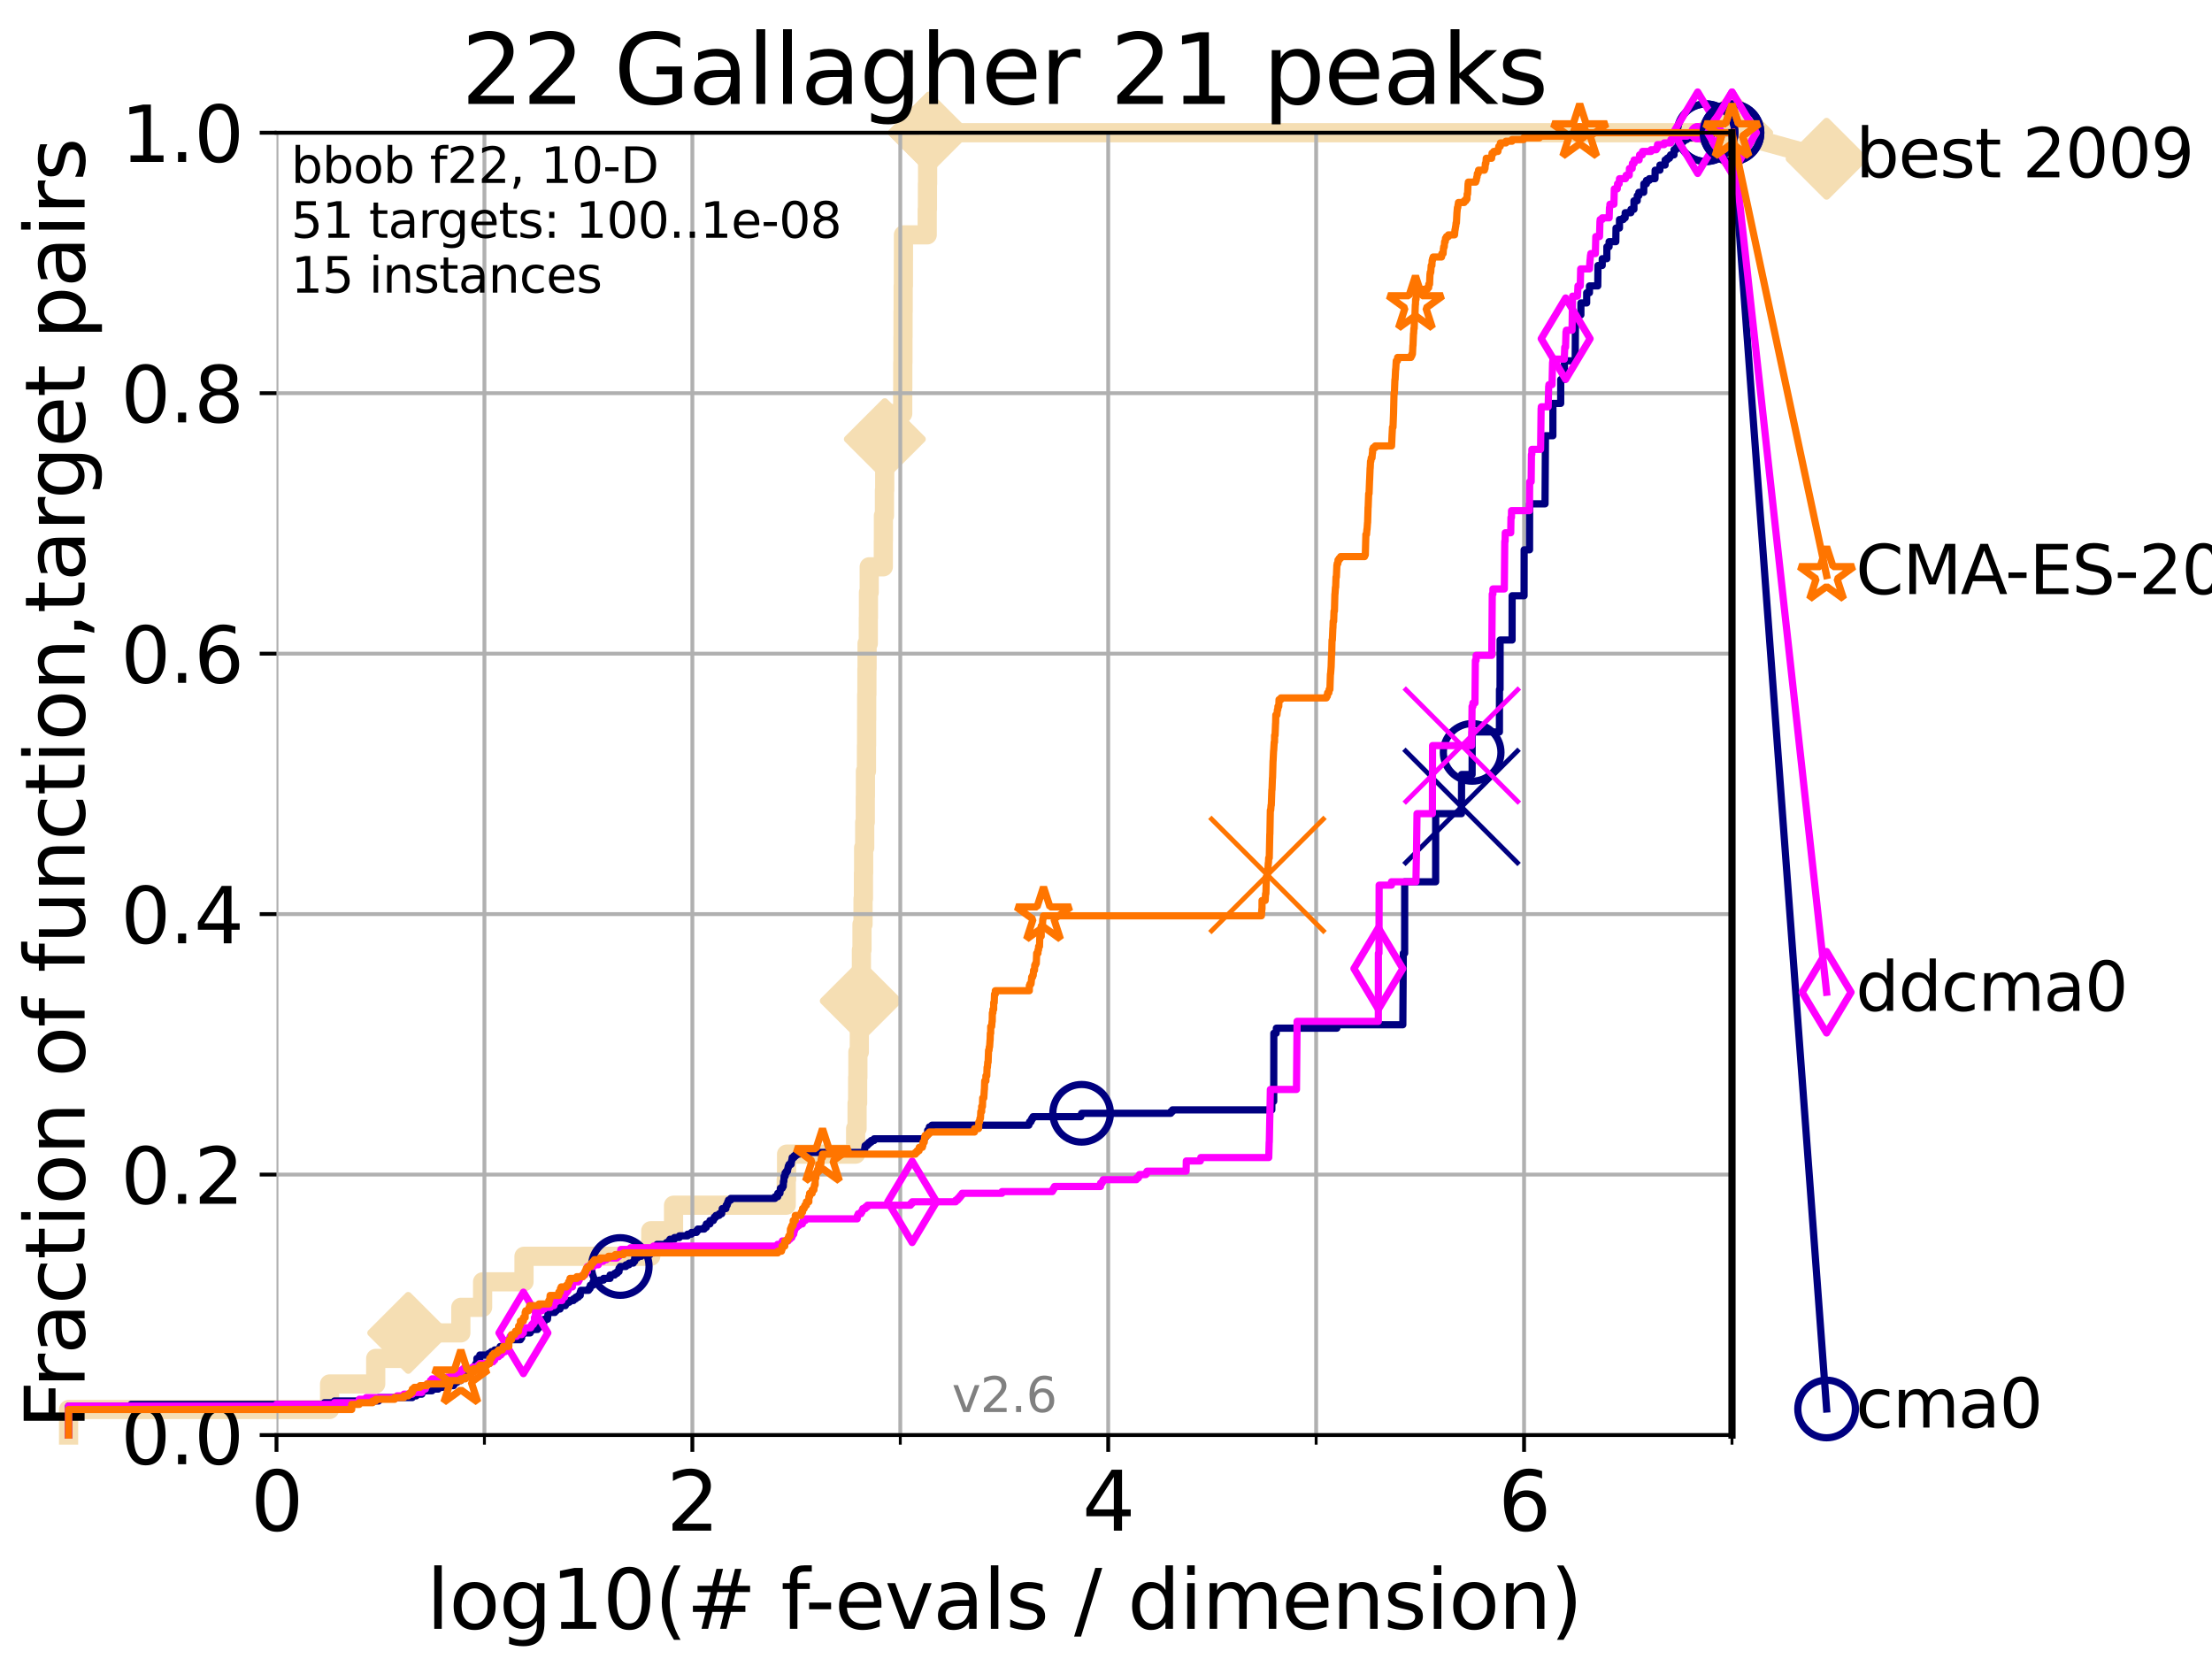 <?xml version="1.0" encoding="utf-8" standalone="no"?>
<!DOCTYPE svg PUBLIC "-//W3C//DTD SVG 1.1//EN"
  "http://www.w3.org/Graphics/SVG/1.1/DTD/svg11.dtd">
<svg xmlns:xlink="http://www.w3.org/1999/xlink" width="460.8pt" height="345.6pt" viewBox="0 0 460.8 345.6" xmlns="http://www.w3.org/2000/svg" version="1.1">
 <defs>
  <style type="text/css">*{stroke-linejoin: round; stroke-linecap: butt}</style>
 </defs>
 <g id="figure_1">
  <g id="patch_1">
   <path d="M 0 345.6 
L 460.8 345.6 
L 460.8 0 
L 0 0 
z
" style="fill: #ffffff"/>
  </g>
  <g id="axes_1">
   <g id="patch_2">
    <path d="M 57.6 298.944 
L 360.806 298.944 
L 360.806 27.648 
L 57.6 27.648 
z
" style="fill: #ffffff"/>
   </g>
   <g id="line2d_1">
    <path d="M 14.285 298.944 
L 14.285 293.624 
L 68.657 293.624 
L 68.657 288.305 
L 78.267 288.305 
L 78.267 282.985 
L 85.039 282.985 
L 85.039 277.666 
L 95.999 277.666 
L 95.999 272.346 
L 100.535 272.346 
L 100.535 267.027 
L 109.159 267.027 
L 109.159 261.707 
L 135.569 261.707 
L 135.569 256.388 
L 140.313 256.388 
L 140.313 251.068 
L 163.786 251.068 
L 163.786 245.749 
L 163.859 245.749 
L 163.859 240.429 
L 178.244 240.429 
L 178.244 235.11 
L 178.547 235.11 
L 178.547 229.79 
L 178.662 229.79 
L 178.662 224.471 
L 178.713 224.471 
L 178.713 219.151 
L 179.012 219.151 
L 179.012 213.832 
L 179.112 213.832 
L 179.112 208.512 
L 179.311 208.512 
L 179.311 203.192 
L 179.448 203.192 
L 179.448 197.873 
L 179.569 197.873 
L 179.569 192.553 
L 179.786 192.553 
L 179.786 187.234 
L 179.871 187.234 
L 179.871 181.914 
L 179.913 181.914 
L 179.913 176.595 
L 180.135 176.595 
L 180.135 171.275 
L 180.257 171.275 
L 180.257 165.956 
L 180.285 165.956 
L 180.285 160.636 
L 180.5 160.636 
L 180.5 155.317 
L 180.527 155.317 
L 180.527 149.997 
L 180.546 149.997 
L 180.546 144.678 
L 180.593 144.678 
L 180.593 139.358 
L 180.631 139.358 
L 180.631 134.039 
L 180.884 134.039 
L 180.884 128.719 
L 180.916 128.719 
L 180.916 123.4 
L 181.074 123.4 
L 181.074 118.08 
L 184.011 118.08 
L 184.011 112.76 
L 184.031 112.76 
L 184.031 107.441 
L 184.246 107.441 
L 184.246 102.121 
L 184.302 102.121 
L 184.302 96.802 
L 184.326 96.802 
L 184.326 91.482 
L 184.426 91.482 
L 184.426 86.163 
L 188.05 86.163 
L 188.05 80.843 
L 188.065 80.843 
L 188.065 75.524 
L 188.098 75.524 
L 188.098 70.204 
L 188.118 70.204 
L 188.118 64.885 
L 188.147 64.885 
L 188.147 59.565 
L 188.195 59.565 
L 188.195 54.246 
L 188.207 54.246 
L 188.207 48.926 
L 193.155 48.926 
L 193.155 43.607 
L 193.202 43.607 
L 193.202 38.287 
L 193.236 38.287 
L 193.236 32.968 
L 193.486 32.968 
L 193.486 27.648 
L 360.806 27.648 
" style="fill: none; stroke: #f5deb3; stroke-width: 4; stroke-linecap: square"/>
   </g>
   <g id="line2d_2">
    <defs>
     <path id="m11a018e157" d="M -0 7.778 
L 7.778 0 
L 0 -7.778 
L -7.778 -0 
z
" style="stroke: #f5deb3; stroke-width: 1.5; stroke-linejoin: miter"/>
    </defs>
    <g>
     <use xlink:href="#m11a018e157" x="85.039" y="277.666" style="fill: #f5deb3; stroke: #f5deb3; stroke-width: 1.5; stroke-linejoin: miter"/>
     <use xlink:href="#m11a018e157" x="179.311" y="208.512" style="fill: #f5deb3; stroke: #f5deb3; stroke-width: 1.5; stroke-linejoin: miter"/>
     <use xlink:href="#m11a018e157" x="184.326" y="91.482" style="fill: #f5deb3; stroke: #f5deb3; stroke-width: 1.5; stroke-linejoin: miter"/>
     <use xlink:href="#m11a018e157" x="193.486" y="27.648" style="fill: #f5deb3; stroke: #f5deb3; stroke-width: 1.5; stroke-linejoin: miter"/>
     <use xlink:href="#m11a018e157" x="193.486" y="27.648" style="fill: #f5deb3; stroke: #f5deb3; stroke-width: 1.5; stroke-linejoin: miter"/>
     <use xlink:href="#m11a018e157" x="360.806" y="27.648" style="fill: #f5deb3; stroke: #f5deb3; stroke-width: 1.5; stroke-linejoin: miter"/>
    </g>
   </g>
   <g id="line2d_3">
    <path style="fill: none; stroke: #f5deb3; stroke-width: 4; stroke-linecap: square"/>
    <g/>
   </g>
   <g id="line2d_4">
    <path d="M 360.806 27.648 
L 380.515 33.074 
" style="fill: none; stroke: #f5deb3; stroke-width: 4; stroke-linecap: square"/>
    <g>
     <use xlink:href="#m11a018e157" x="360.806" y="27.648" style="fill: #f5deb3; stroke: #f5deb3; stroke-width: 1.5; stroke-linejoin: miter"/>
     <use xlink:href="#m11a018e157" x="380.515" y="33.074" style="fill: #f5deb3; stroke: #f5deb3; stroke-width: 1.5; stroke-linejoin: miter"/>
    </g>
   </g>
   <g id="matplotlib.axis_1">
    <g id="xtick_1">
     <g id="line2d_5">
      <path d="M 57.6 298.944 
L 57.6 27.648 
" clip-path="url(#pf94983dd95)" style="fill: none; stroke: #b0b0b0; stroke-width: 0.8; stroke-linecap: square"/>
     </g>
     <g id="line2d_6">
      <defs>
       <path id="ma6d685090a" d="M 0 0 
L 0 3.5 
" style="stroke: #000000; stroke-width: 0.8"/>
      </defs>
      <g>
       <use xlink:href="#ma6d685090a" x="57.6" y="298.944" style="stroke: #000000; stroke-width: 0.8"/>
      </g>
     </g>
     <g id="text_1">
      <!-- 0 -->
      <g transform="translate(52.192 318.861)scale(0.17 -0.17)">
       <defs>
        <path id="DejaVuSans-30" d="M 2034 4250 
Q 1547 4250 1301 3770 
Q 1056 3291 1056 2328 
Q 1056 1369 1301 889 
Q 1547 409 2034 409 
Q 2525 409 2770 889 
Q 3016 1369 3016 2328 
Q 3016 3291 2770 3770 
Q 2525 4250 2034 4250 
z
M 2034 4750 
Q 2819 4750 3233 4129 
Q 3647 3509 3647 2328 
Q 3647 1150 3233 529 
Q 2819 -91 2034 -91 
Q 1250 -91 836 529 
Q 422 1150 422 2328 
Q 422 3509 836 4129 
Q 1250 4750 2034 4750 
z
" transform="scale(0.016)"/>
       </defs>
       <use xlink:href="#DejaVuSans-30"/>
      </g>
     </g>
    </g>
    <g id="xtick_2">
     <g id="line2d_7">
      <path d="M 144.23 298.944 
L 144.23 27.648 
" clip-path="url(#pf94983dd95)" style="fill: none; stroke: #b0b0b0; stroke-width: 0.8; stroke-linecap: square"/>
     </g>
     <g id="line2d_8">
      <g>
       <use xlink:href="#ma6d685090a" x="144.23" y="298.944" style="stroke: #000000; stroke-width: 0.8"/>
      </g>
     </g>
     <g id="text_2">
      <!-- 2 -->
      <g transform="translate(138.822 318.861)scale(0.17 -0.17)">
       <defs>
        <path id="DejaVuSans-32" d="M 1228 531 
L 3431 531 
L 3431 0 
L 469 0 
L 469 531 
Q 828 903 1448 1529 
Q 2069 2156 2228 2338 
Q 2531 2678 2651 2914 
Q 2772 3150 2772 3378 
Q 2772 3750 2511 3984 
Q 2250 4219 1831 4219 
Q 1534 4219 1204 4116 
Q 875 4013 500 3803 
L 500 4441 
Q 881 4594 1212 4672 
Q 1544 4750 1819 4750 
Q 2544 4750 2975 4387 
Q 3406 4025 3406 3419 
Q 3406 3131 3298 2873 
Q 3191 2616 2906 2266 
Q 2828 2175 2409 1742 
Q 1991 1309 1228 531 
z
" transform="scale(0.016)"/>
       </defs>
       <use xlink:href="#DejaVuSans-32"/>
      </g>
     </g>
    </g>
    <g id="xtick_3">
     <g id="line2d_9">
      <path d="M 230.861 298.944 
L 230.861 27.648 
" clip-path="url(#pf94983dd95)" style="fill: none; stroke: #b0b0b0; stroke-width: 0.8; stroke-linecap: square"/>
     </g>
     <g id="line2d_10">
      <g>
       <use xlink:href="#ma6d685090a" x="230.861" y="298.944" style="stroke: #000000; stroke-width: 0.8"/>
      </g>
     </g>
     <g id="text_3">
      <!-- 4 -->
      <g transform="translate(225.453 318.861)scale(0.17 -0.17)">
       <defs>
        <path id="DejaVuSans-34" d="M 2419 4116 
L 825 1625 
L 2419 1625 
L 2419 4116 
z
M 2253 4666 
L 3047 4666 
L 3047 1625 
L 3713 1625 
L 3713 1100 
L 3047 1100 
L 3047 0 
L 2419 0 
L 2419 1100 
L 313 1100 
L 313 1709 
L 2253 4666 
z
" transform="scale(0.016)"/>
       </defs>
       <use xlink:href="#DejaVuSans-34"/>
      </g>
     </g>
    </g>
    <g id="xtick_4">
     <g id="line2d_11">
      <path d="M 317.491 298.944 
L 317.491 27.648 
" clip-path="url(#pf94983dd95)" style="fill: none; stroke: #b0b0b0; stroke-width: 0.8; stroke-linecap: square"/>
     </g>
     <g id="line2d_12">
      <g>
       <use xlink:href="#ma6d685090a" x="317.491" y="298.944" style="stroke: #000000; stroke-width: 0.8"/>
      </g>
     </g>
     <g id="text_4">
      <!-- 6 -->
      <g transform="translate(312.083 318.861)scale(0.17 -0.17)">
       <defs>
        <path id="DejaVuSans-36" d="M 2113 2584 
Q 1688 2584 1439 2293 
Q 1191 2003 1191 1497 
Q 1191 994 1439 701 
Q 1688 409 2113 409 
Q 2538 409 2786 701 
Q 3034 994 3034 1497 
Q 3034 2003 2786 2293 
Q 2538 2584 2113 2584 
z
M 3366 4563 
L 3366 3988 
Q 3128 4100 2886 4159 
Q 2644 4219 2406 4219 
Q 1781 4219 1451 3797 
Q 1122 3375 1075 2522 
Q 1259 2794 1537 2939 
Q 1816 3084 2150 3084 
Q 2853 3084 3261 2657 
Q 3669 2231 3669 1497 
Q 3669 778 3244 343 
Q 2819 -91 2113 -91 
Q 1303 -91 875 529 
Q 447 1150 447 2328 
Q 447 3434 972 4092 
Q 1497 4750 2381 4750 
Q 2619 4750 2861 4703 
Q 3103 4656 3366 4563 
z
" transform="scale(0.016)"/>
       </defs>
       <use xlink:href="#DejaVuSans-36"/>
      </g>
     </g>
    </g>
    <g id="xtick_5">
     <g id="line2d_13">
      <path d="M 100.915 298.944 
L 100.915 27.648 
" clip-path="url(#pf94983dd95)" style="fill: none; stroke: #b0b0b0; stroke-width: 0.8; stroke-linecap: square"/>
     </g>
     <g id="line2d_14">
      <defs>
       <path id="meb97b7d871" d="M 0 0 
L 0 2 
" style="stroke: #000000; stroke-width: 0.6"/>
      </defs>
      <g>
       <use xlink:href="#meb97b7d871" x="100.915" y="298.944" style="stroke: #000000; stroke-width: 0.6"/>
      </g>
     </g>
    </g>
    <g id="xtick_6">
     <g id="line2d_15">
      <path d="M 187.546 298.944 
L 187.546 27.648 
" clip-path="url(#pf94983dd95)" style="fill: none; stroke: #b0b0b0; stroke-width: 0.8; stroke-linecap: square"/>
     </g>
     <g id="line2d_16">
      <g>
       <use xlink:href="#meb97b7d871" x="187.546" y="298.944" style="stroke: #000000; stroke-width: 0.6"/>
      </g>
     </g>
    </g>
    <g id="xtick_7">
     <g id="line2d_17">
      <path d="M 274.176 298.944 
L 274.176 27.648 
" clip-path="url(#pf94983dd95)" style="fill: none; stroke: #b0b0b0; stroke-width: 0.8; stroke-linecap: square"/>
     </g>
     <g id="line2d_18">
      <g>
       <use xlink:href="#meb97b7d871" x="274.176" y="298.944" style="stroke: #000000; stroke-width: 0.6"/>
      </g>
     </g>
    </g>
    <g id="xtick_8">
     <g id="line2d_19">
      <path d="M 360.806 298.944 
L 360.806 27.648 
" clip-path="url(#pf94983dd95)" style="fill: none; stroke: #b0b0b0; stroke-width: 0.8; stroke-linecap: square"/>
     </g>
     <g id="line2d_20">
      <g>
       <use xlink:href="#meb97b7d871" x="360.806" y="298.944" style="stroke: #000000; stroke-width: 0.6"/>
      </g>
     </g>
    </g>
    <g id="text_5">
     <!-- log10(# f-evals / dimension) -->
     <g transform="translate(88.823 339.314)scale(0.17 -0.17)">
      <defs>
       <path id="DejaVuSans-6c" d="M 603 4863 
L 1178 4863 
L 1178 0 
L 603 0 
L 603 4863 
z
" transform="scale(0.016)"/>
       <path id="DejaVuSans-6f" d="M 1959 3097 
Q 1497 3097 1228 2736 
Q 959 2375 959 1747 
Q 959 1119 1226 758 
Q 1494 397 1959 397 
Q 2419 397 2687 759 
Q 2956 1122 2956 1747 
Q 2956 2369 2687 2733 
Q 2419 3097 1959 3097 
z
M 1959 3584 
Q 2709 3584 3137 3096 
Q 3566 2609 3566 1747 
Q 3566 888 3137 398 
Q 2709 -91 1959 -91 
Q 1206 -91 779 398 
Q 353 888 353 1747 
Q 353 2609 779 3096 
Q 1206 3584 1959 3584 
z
" transform="scale(0.016)"/>
       <path id="DejaVuSans-67" d="M 2906 1791 
Q 2906 2416 2648 2759 
Q 2391 3103 1925 3103 
Q 1463 3103 1205 2759 
Q 947 2416 947 1791 
Q 947 1169 1205 825 
Q 1463 481 1925 481 
Q 2391 481 2648 825 
Q 2906 1169 2906 1791 
z
M 3481 434 
Q 3481 -459 3084 -895 
Q 2688 -1331 1869 -1331 
Q 1566 -1331 1297 -1286 
Q 1028 -1241 775 -1147 
L 775 -588 
Q 1028 -725 1275 -790 
Q 1522 -856 1778 -856 
Q 2344 -856 2625 -561 
Q 2906 -266 2906 331 
L 2906 616 
Q 2728 306 2450 153 
Q 2172 0 1784 0 
Q 1141 0 747 490 
Q 353 981 353 1791 
Q 353 2603 747 3093 
Q 1141 3584 1784 3584 
Q 2172 3584 2450 3431 
Q 2728 3278 2906 2969 
L 2906 3500 
L 3481 3500 
L 3481 434 
z
" transform="scale(0.016)"/>
       <path id="DejaVuSans-31" d="M 794 531 
L 1825 531 
L 1825 4091 
L 703 3866 
L 703 4441 
L 1819 4666 
L 2450 4666 
L 2450 531 
L 3481 531 
L 3481 0 
L 794 0 
L 794 531 
z
" transform="scale(0.016)"/>
       <path id="DejaVuSans-28" d="M 1984 4856 
Q 1566 4138 1362 3434 
Q 1159 2731 1159 2009 
Q 1159 1288 1364 580 
Q 1569 -128 1984 -844 
L 1484 -844 
Q 1016 -109 783 600 
Q 550 1309 550 2009 
Q 550 2706 781 3412 
Q 1013 4119 1484 4856 
L 1984 4856 
z
" transform="scale(0.016)"/>
       <path id="DejaVuSans-23" d="M 3272 2816 
L 2363 2816 
L 2100 1772 
L 3016 1772 
L 3272 2816 
z
M 2803 4594 
L 2478 3297 
L 3391 3297 
L 3719 4594 
L 4219 4594 
L 3897 3297 
L 4872 3297 
L 4872 2816 
L 3775 2816 
L 3519 1772 
L 4513 1772 
L 4513 1294 
L 3397 1294 
L 3072 0 
L 2572 0 
L 2894 1294 
L 1978 1294 
L 1656 0 
L 1153 0 
L 1478 1294 
L 494 1294 
L 494 1772 
L 1594 1772 
L 1856 2816 
L 850 2816 
L 850 3297 
L 1978 3297 
L 2297 4594 
L 2803 4594 
z
" transform="scale(0.016)"/>
       <path id="DejaVuSans-20" transform="scale(0.016)"/>
       <path id="DejaVuSans-66" d="M 2375 4863 
L 2375 4384 
L 1825 4384 
Q 1516 4384 1395 4259 
Q 1275 4134 1275 3809 
L 1275 3500 
L 2222 3500 
L 2222 3053 
L 1275 3053 
L 1275 0 
L 697 0 
L 697 3053 
L 147 3053 
L 147 3500 
L 697 3500 
L 697 3744 
Q 697 4328 969 4595 
Q 1241 4863 1831 4863 
L 2375 4863 
z
" transform="scale(0.016)"/>
       <path id="DejaVuSans-2d" d="M 313 2009 
L 1997 2009 
L 1997 1497 
L 313 1497 
L 313 2009 
z
" transform="scale(0.016)"/>
       <path id="DejaVuSans-65" d="M 3597 1894 
L 3597 1613 
L 953 1613 
Q 991 1019 1311 708 
Q 1631 397 2203 397 
Q 2534 397 2845 478 
Q 3156 559 3463 722 
L 3463 178 
Q 3153 47 2828 -22 
Q 2503 -91 2169 -91 
Q 1331 -91 842 396 
Q 353 884 353 1716 
Q 353 2575 817 3079 
Q 1281 3584 2069 3584 
Q 2775 3584 3186 3129 
Q 3597 2675 3597 1894 
z
M 3022 2063 
Q 3016 2534 2758 2815 
Q 2500 3097 2075 3097 
Q 1594 3097 1305 2825 
Q 1016 2553 972 2059 
L 3022 2063 
z
" transform="scale(0.016)"/>
       <path id="DejaVuSans-76" d="M 191 3500 
L 800 3500 
L 1894 563 
L 2988 3500 
L 3597 3500 
L 2284 0 
L 1503 0 
L 191 3500 
z
" transform="scale(0.016)"/>
       <path id="DejaVuSans-61" d="M 2194 1759 
Q 1497 1759 1228 1600 
Q 959 1441 959 1056 
Q 959 750 1161 570 
Q 1363 391 1709 391 
Q 2188 391 2477 730 
Q 2766 1069 2766 1631 
L 2766 1759 
L 2194 1759 
z
M 3341 1997 
L 3341 0 
L 2766 0 
L 2766 531 
Q 2569 213 2275 61 
Q 1981 -91 1556 -91 
Q 1019 -91 701 211 
Q 384 513 384 1019 
Q 384 1609 779 1909 
Q 1175 2209 1959 2209 
L 2766 2209 
L 2766 2266 
Q 2766 2663 2505 2880 
Q 2244 3097 1772 3097 
Q 1472 3097 1187 3025 
Q 903 2953 641 2809 
L 641 3341 
Q 956 3463 1253 3523 
Q 1550 3584 1831 3584 
Q 2591 3584 2966 3190 
Q 3341 2797 3341 1997 
z
" transform="scale(0.016)"/>
       <path id="DejaVuSans-73" d="M 2834 3397 
L 2834 2853 
Q 2591 2978 2328 3040 
Q 2066 3103 1784 3103 
Q 1356 3103 1142 2972 
Q 928 2841 928 2578 
Q 928 2378 1081 2264 
Q 1234 2150 1697 2047 
L 1894 2003 
Q 2506 1872 2764 1633 
Q 3022 1394 3022 966 
Q 3022 478 2636 193 
Q 2250 -91 1575 -91 
Q 1294 -91 989 -36 
Q 684 19 347 128 
L 347 722 
Q 666 556 975 473 
Q 1284 391 1588 391 
Q 1994 391 2212 530 
Q 2431 669 2431 922 
Q 2431 1156 2273 1281 
Q 2116 1406 1581 1522 
L 1381 1569 
Q 847 1681 609 1914 
Q 372 2147 372 2553 
Q 372 3047 722 3315 
Q 1072 3584 1716 3584 
Q 2034 3584 2315 3537 
Q 2597 3491 2834 3397 
z
" transform="scale(0.016)"/>
       <path id="DejaVuSans-2f" d="M 1625 4666 
L 2156 4666 
L 531 -594 
L 0 -594 
L 1625 4666 
z
" transform="scale(0.016)"/>
       <path id="DejaVuSans-64" d="M 2906 2969 
L 2906 4863 
L 3481 4863 
L 3481 0 
L 2906 0 
L 2906 525 
Q 2725 213 2448 61 
Q 2172 -91 1784 -91 
Q 1150 -91 751 415 
Q 353 922 353 1747 
Q 353 2572 751 3078 
Q 1150 3584 1784 3584 
Q 2172 3584 2448 3432 
Q 2725 3281 2906 2969 
z
M 947 1747 
Q 947 1113 1208 752 
Q 1469 391 1925 391 
Q 2381 391 2643 752 
Q 2906 1113 2906 1747 
Q 2906 2381 2643 2742 
Q 2381 3103 1925 3103 
Q 1469 3103 1208 2742 
Q 947 2381 947 1747 
z
" transform="scale(0.016)"/>
       <path id="DejaVuSans-69" d="M 603 3500 
L 1178 3500 
L 1178 0 
L 603 0 
L 603 3500 
z
M 603 4863 
L 1178 4863 
L 1178 4134 
L 603 4134 
L 603 4863 
z
" transform="scale(0.016)"/>
       <path id="DejaVuSans-6d" d="M 3328 2828 
Q 3544 3216 3844 3400 
Q 4144 3584 4550 3584 
Q 5097 3584 5394 3201 
Q 5691 2819 5691 2113 
L 5691 0 
L 5113 0 
L 5113 2094 
Q 5113 2597 4934 2840 
Q 4756 3084 4391 3084 
Q 3944 3084 3684 2787 
Q 3425 2491 3425 1978 
L 3425 0 
L 2847 0 
L 2847 2094 
Q 2847 2600 2669 2842 
Q 2491 3084 2119 3084 
Q 1678 3084 1418 2786 
Q 1159 2488 1159 1978 
L 1159 0 
L 581 0 
L 581 3500 
L 1159 3500 
L 1159 2956 
Q 1356 3278 1631 3431 
Q 1906 3584 2284 3584 
Q 2666 3584 2933 3390 
Q 3200 3197 3328 2828 
z
" transform="scale(0.016)"/>
       <path id="DejaVuSans-6e" d="M 3513 2113 
L 3513 0 
L 2938 0 
L 2938 2094 
Q 2938 2591 2744 2837 
Q 2550 3084 2163 3084 
Q 1697 3084 1428 2787 
Q 1159 2491 1159 1978 
L 1159 0 
L 581 0 
L 581 3500 
L 1159 3500 
L 1159 2956 
Q 1366 3272 1645 3428 
Q 1925 3584 2291 3584 
Q 2894 3584 3203 3211 
Q 3513 2838 3513 2113 
z
" transform="scale(0.016)"/>
       <path id="DejaVuSans-29" d="M 513 4856 
L 1013 4856 
Q 1481 4119 1714 3412 
Q 1947 2706 1947 2009 
Q 1947 1309 1714 600 
Q 1481 -109 1013 -844 
L 513 -844 
Q 928 -128 1133 580 
Q 1338 1288 1338 2009 
Q 1338 2731 1133 3434 
Q 928 4138 513 4856 
z
" transform="scale(0.016)"/>
      </defs>
      <use xlink:href="#DejaVuSans-6c"/>
      <use xlink:href="#DejaVuSans-6f" x="27.783"/>
      <use xlink:href="#DejaVuSans-67" x="88.965"/>
      <use xlink:href="#DejaVuSans-31" x="152.441"/>
      <use xlink:href="#DejaVuSans-30" x="216.064"/>
      <use xlink:href="#DejaVuSans-28" x="279.688"/>
      <use xlink:href="#DejaVuSans-23" x="318.701"/>
      <use xlink:href="#DejaVuSans-20" x="402.49"/>
      <use xlink:href="#DejaVuSans-66" x="434.277"/>
      <use xlink:href="#DejaVuSans-2d" x="463.982"/>
      <use xlink:href="#DejaVuSans-65" x="500.066"/>
      <use xlink:href="#DejaVuSans-76" x="561.59"/>
      <use xlink:href="#DejaVuSans-61" x="620.77"/>
      <use xlink:href="#DejaVuSans-6c" x="682.049"/>
      <use xlink:href="#DejaVuSans-73" x="709.832"/>
      <use xlink:href="#DejaVuSans-20" x="761.932"/>
      <use xlink:href="#DejaVuSans-2f" x="793.719"/>
      <use xlink:href="#DejaVuSans-20" x="827.41"/>
      <use xlink:href="#DejaVuSans-64" x="859.197"/>
      <use xlink:href="#DejaVuSans-69" x="922.674"/>
      <use xlink:href="#DejaVuSans-6d" x="950.457"/>
      <use xlink:href="#DejaVuSans-65" x="1047.869"/>
      <use xlink:href="#DejaVuSans-6e" x="1109.393"/>
      <use xlink:href="#DejaVuSans-73" x="1172.771"/>
      <use xlink:href="#DejaVuSans-69" x="1224.871"/>
      <use xlink:href="#DejaVuSans-6f" x="1252.654"/>
      <use xlink:href="#DejaVuSans-6e" x="1313.836"/>
      <use xlink:href="#DejaVuSans-29" x="1377.215"/>
     </g>
    </g>
   </g>
   <g id="matplotlib.axis_2">
    <g id="ytick_1">
     <g id="line2d_21">
      <path d="M 57.6 298.944 
L 360.806 298.944 
" clip-path="url(#pf94983dd95)" style="fill: none; stroke: #b0b0b0; stroke-width: 0.8; stroke-linecap: square"/>
     </g>
     <g id="line2d_22">
      <defs>
       <path id="m36f4aba93b" d="M 0 0 
L -3.5 0 
" style="stroke: #000000; stroke-width: 0.8"/>
      </defs>
      <g>
       <use xlink:href="#m36f4aba93b" x="57.6" y="298.944" style="stroke: #000000; stroke-width: 0.8"/>
      </g>
     </g>
     <g id="text_6">
      <!-- 0.0 -->
      <g transform="translate(25.155 305.023)scale(0.16 -0.16)">
       <defs>
        <path id="DejaVuSans-2e" d="M 684 794 
L 1344 794 
L 1344 0 
L 684 0 
L 684 794 
z
" transform="scale(0.016)"/>
       </defs>
       <use xlink:href="#DejaVuSans-30"/>
       <use xlink:href="#DejaVuSans-2e" x="63.623"/>
       <use xlink:href="#DejaVuSans-30" x="95.41"/>
      </g>
     </g>
    </g>
    <g id="ytick_2">
     <g id="line2d_23">
      <path d="M 57.6 244.685 
L 360.806 244.685 
" clip-path="url(#pf94983dd95)" style="fill: none; stroke: #b0b0b0; stroke-width: 0.8; stroke-linecap: square"/>
     </g>
     <g id="line2d_24">
      <g>
       <use xlink:href="#m36f4aba93b" x="57.6" y="244.685" style="stroke: #000000; stroke-width: 0.8"/>
      </g>
     </g>
     <g id="text_7">
      <!-- 0.2 -->
      <g transform="translate(25.155 250.764)scale(0.16 -0.16)">
       <use xlink:href="#DejaVuSans-30"/>
       <use xlink:href="#DejaVuSans-2e" x="63.623"/>
       <use xlink:href="#DejaVuSans-32" x="95.41"/>
      </g>
     </g>
    </g>
    <g id="ytick_3">
     <g id="line2d_25">
      <path d="M 57.6 190.426 
L 360.806 190.426 
" clip-path="url(#pf94983dd95)" style="fill: none; stroke: #b0b0b0; stroke-width: 0.8; stroke-linecap: square"/>
     </g>
     <g id="line2d_26">
      <g>
       <use xlink:href="#m36f4aba93b" x="57.6" y="190.426" style="stroke: #000000; stroke-width: 0.8"/>
      </g>
     </g>
     <g id="text_8">
      <!-- 0.4 -->
      <g transform="translate(25.155 196.504)scale(0.16 -0.16)">
       <use xlink:href="#DejaVuSans-30"/>
       <use xlink:href="#DejaVuSans-2e" x="63.623"/>
       <use xlink:href="#DejaVuSans-34" x="95.41"/>
      </g>
     </g>
    </g>
    <g id="ytick_4">
     <g id="line2d_27">
      <path d="M 57.6 136.166 
L 360.806 136.166 
" clip-path="url(#pf94983dd95)" style="fill: none; stroke: #b0b0b0; stroke-width: 0.8; stroke-linecap: square"/>
     </g>
     <g id="line2d_28">
      <g>
       <use xlink:href="#m36f4aba93b" x="57.6" y="136.166" style="stroke: #000000; stroke-width: 0.8"/>
      </g>
     </g>
     <g id="text_9">
      <!-- 0.6 -->
      <g transform="translate(25.155 142.245)scale(0.16 -0.16)">
       <use xlink:href="#DejaVuSans-30"/>
       <use xlink:href="#DejaVuSans-2e" x="63.623"/>
       <use xlink:href="#DejaVuSans-36" x="95.41"/>
      </g>
     </g>
    </g>
    <g id="ytick_5">
     <g id="line2d_29">
      <path d="M 57.6 81.907 
L 360.806 81.907 
" clip-path="url(#pf94983dd95)" style="fill: none; stroke: #b0b0b0; stroke-width: 0.8; stroke-linecap: square"/>
     </g>
     <g id="line2d_30">
      <g>
       <use xlink:href="#m36f4aba93b" x="57.6" y="81.907" style="stroke: #000000; stroke-width: 0.8"/>
      </g>
     </g>
     <g id="text_10">
      <!-- 0.8 -->
      <g transform="translate(25.155 87.986)scale(0.16 -0.16)">
       <defs>
        <path id="DejaVuSans-38" d="M 2034 2216 
Q 1584 2216 1326 1975 
Q 1069 1734 1069 1313 
Q 1069 891 1326 650 
Q 1584 409 2034 409 
Q 2484 409 2743 651 
Q 3003 894 3003 1313 
Q 3003 1734 2745 1975 
Q 2488 2216 2034 2216 
z
M 1403 2484 
Q 997 2584 770 2862 
Q 544 3141 544 3541 
Q 544 4100 942 4425 
Q 1341 4750 2034 4750 
Q 2731 4750 3128 4425 
Q 3525 4100 3525 3541 
Q 3525 3141 3298 2862 
Q 3072 2584 2669 2484 
Q 3125 2378 3379 2068 
Q 3634 1759 3634 1313 
Q 3634 634 3220 271 
Q 2806 -91 2034 -91 
Q 1263 -91 848 271 
Q 434 634 434 1313 
Q 434 1759 690 2068 
Q 947 2378 1403 2484 
z
M 1172 3481 
Q 1172 3119 1398 2916 
Q 1625 2713 2034 2713 
Q 2441 2713 2670 2916 
Q 2900 3119 2900 3481 
Q 2900 3844 2670 4047 
Q 2441 4250 2034 4250 
Q 1625 4250 1398 4047 
Q 1172 3844 1172 3481 
z
" transform="scale(0.016)"/>
       </defs>
       <use xlink:href="#DejaVuSans-30"/>
       <use xlink:href="#DejaVuSans-2e" x="63.623"/>
       <use xlink:href="#DejaVuSans-38" x="95.41"/>
      </g>
     </g>
    </g>
    <g id="ytick_6">
     <g id="line2d_31">
      <path d="M 57.6 27.648 
L 360.806 27.648 
" clip-path="url(#pf94983dd95)" style="fill: none; stroke: #b0b0b0; stroke-width: 0.8; stroke-linecap: square"/>
     </g>
     <g id="line2d_32">
      <g>
       <use xlink:href="#m36f4aba93b" x="57.6" y="27.648" style="stroke: #000000; stroke-width: 0.8"/>
      </g>
     </g>
     <g id="text_11">
      <!-- 1.0 -->
      <g transform="translate(25.155 33.727)scale(0.16 -0.16)">
       <use xlink:href="#DejaVuSans-31"/>
       <use xlink:href="#DejaVuSans-2e" x="63.623"/>
       <use xlink:href="#DejaVuSans-30" x="95.41"/>
      </g>
     </g>
    </g>
    <g id="text_12">
     <!-- Fraction of function,target pairs -->
     <g transform="translate(17.62 297.681)rotate(-90)scale(0.17 -0.17)">
      <defs>
       <path id="DejaVuSans-46" d="M 628 4666 
L 3309 4666 
L 3309 4134 
L 1259 4134 
L 1259 2759 
L 3109 2759 
L 3109 2228 
L 1259 2228 
L 1259 0 
L 628 0 
L 628 4666 
z
" transform="scale(0.016)"/>
       <path id="DejaVuSans-72" d="M 2631 2963 
Q 2534 3019 2420 3045 
Q 2306 3072 2169 3072 
Q 1681 3072 1420 2755 
Q 1159 2438 1159 1844 
L 1159 0 
L 581 0 
L 581 3500 
L 1159 3500 
L 1159 2956 
Q 1341 3275 1631 3429 
Q 1922 3584 2338 3584 
Q 2397 3584 2469 3576 
Q 2541 3569 2628 3553 
L 2631 2963 
z
" transform="scale(0.016)"/>
       <path id="DejaVuSans-63" d="M 3122 3366 
L 3122 2828 
Q 2878 2963 2633 3030 
Q 2388 3097 2138 3097 
Q 1578 3097 1268 2742 
Q 959 2388 959 1747 
Q 959 1106 1268 751 
Q 1578 397 2138 397 
Q 2388 397 2633 464 
Q 2878 531 3122 666 
L 3122 134 
Q 2881 22 2623 -34 
Q 2366 -91 2075 -91 
Q 1284 -91 818 406 
Q 353 903 353 1747 
Q 353 2603 823 3093 
Q 1294 3584 2113 3584 
Q 2378 3584 2631 3529 
Q 2884 3475 3122 3366 
z
" transform="scale(0.016)"/>
       <path id="DejaVuSans-74" d="M 1172 4494 
L 1172 3500 
L 2356 3500 
L 2356 3053 
L 1172 3053 
L 1172 1153 
Q 1172 725 1289 603 
Q 1406 481 1766 481 
L 2356 481 
L 2356 0 
L 1766 0 
Q 1100 0 847 248 
Q 594 497 594 1153 
L 594 3053 
L 172 3053 
L 172 3500 
L 594 3500 
L 594 4494 
L 1172 4494 
z
" transform="scale(0.016)"/>
       <path id="DejaVuSans-75" d="M 544 1381 
L 544 3500 
L 1119 3500 
L 1119 1403 
Q 1119 906 1312 657 
Q 1506 409 1894 409 
Q 2359 409 2629 706 
Q 2900 1003 2900 1516 
L 2900 3500 
L 3475 3500 
L 3475 0 
L 2900 0 
L 2900 538 
Q 2691 219 2414 64 
Q 2138 -91 1772 -91 
Q 1169 -91 856 284 
Q 544 659 544 1381 
z
M 1991 3584 
L 1991 3584 
z
" transform="scale(0.016)"/>
       <path id="DejaVuSans-2c" d="M 750 794 
L 1409 794 
L 1409 256 
L 897 -744 
L 494 -744 
L 750 256 
L 750 794 
z
" transform="scale(0.016)"/>
       <path id="DejaVuSans-70" d="M 1159 525 
L 1159 -1331 
L 581 -1331 
L 581 3500 
L 1159 3500 
L 1159 2969 
Q 1341 3281 1617 3432 
Q 1894 3584 2278 3584 
Q 2916 3584 3314 3078 
Q 3713 2572 3713 1747 
Q 3713 922 3314 415 
Q 2916 -91 2278 -91 
Q 1894 -91 1617 61 
Q 1341 213 1159 525 
z
M 3116 1747 
Q 3116 2381 2855 2742 
Q 2594 3103 2138 3103 
Q 1681 3103 1420 2742 
Q 1159 2381 1159 1747 
Q 1159 1113 1420 752 
Q 1681 391 2138 391 
Q 2594 391 2855 752 
Q 3116 1113 3116 1747 
z
" transform="scale(0.016)"/>
      </defs>
      <use xlink:href="#DejaVuSans-46"/>
      <use xlink:href="#DejaVuSans-72" x="50.27"/>
      <use xlink:href="#DejaVuSans-61" x="91.383"/>
      <use xlink:href="#DejaVuSans-63" x="152.662"/>
      <use xlink:href="#DejaVuSans-74" x="207.643"/>
      <use xlink:href="#DejaVuSans-69" x="246.852"/>
      <use xlink:href="#DejaVuSans-6f" x="274.635"/>
      <use xlink:href="#DejaVuSans-6e" x="335.816"/>
      <use xlink:href="#DejaVuSans-20" x="399.195"/>
      <use xlink:href="#DejaVuSans-6f" x="430.982"/>
      <use xlink:href="#DejaVuSans-66" x="492.164"/>
      <use xlink:href="#DejaVuSans-20" x="527.369"/>
      <use xlink:href="#DejaVuSans-66" x="559.156"/>
      <use xlink:href="#DejaVuSans-75" x="594.361"/>
      <use xlink:href="#DejaVuSans-6e" x="657.74"/>
      <use xlink:href="#DejaVuSans-63" x="721.119"/>
      <use xlink:href="#DejaVuSans-74" x="776.1"/>
      <use xlink:href="#DejaVuSans-69" x="815.309"/>
      <use xlink:href="#DejaVuSans-6f" x="843.092"/>
      <use xlink:href="#DejaVuSans-6e" x="904.273"/>
      <use xlink:href="#DejaVuSans-2c" x="967.652"/>
      <use xlink:href="#DejaVuSans-74" x="999.439"/>
      <use xlink:href="#DejaVuSans-61" x="1038.648"/>
      <use xlink:href="#DejaVuSans-72" x="1099.928"/>
      <use xlink:href="#DejaVuSans-67" x="1139.291"/>
      <use xlink:href="#DejaVuSans-65" x="1202.768"/>
      <use xlink:href="#DejaVuSans-74" x="1264.291"/>
      <use xlink:href="#DejaVuSans-20" x="1303.5"/>
      <use xlink:href="#DejaVuSans-70" x="1335.287"/>
      <use xlink:href="#DejaVuSans-61" x="1398.764"/>
      <use xlink:href="#DejaVuSans-69" x="1460.043"/>
      <use xlink:href="#DejaVuSans-72" x="1487.826"/>
      <use xlink:href="#DejaVuSans-73" x="1528.939"/>
     </g>
    </g>
   </g>
   <g id="line2d_33">
    <defs>
     <path id="m8f4ab2b30f" d="M 0 1.5 
C 0.398 1.5 0.779 1.342 1.061 1.061 
C 1.342 0.779 1.5 0.398 1.5 0 
C 1.5 -0.398 1.342 -0.779 1.061 -1.061 
C 0.779 -1.342 0.398 -1.5 0 -1.5 
C -0.398 -1.5 -0.779 -1.342 -1.061 -1.061 
C -1.342 -0.779 -1.5 -0.398 -1.5 0 
C -1.5 0.398 -1.342 0.779 -1.061 1.061 
C -0.779 1.342 -0.398 1.5 0 1.5 
z
" style="stroke: #f5deb3"/>
    </defs>
    <g>
     <use xlink:href="#m8f4ab2b30f" x="193.486" y="27.648" style="fill: #f5deb3; stroke: #f5deb3"/>
     <use xlink:href="#m8f4ab2b30f" x="193.486" y="27.648" style="fill: #f5deb3; stroke: #f5deb3"/>
    </g>
   </g>
   <g id="line2d_34">
    <defs>
     <path id="mb519485452" d="M 0 1.5 
C 0.398 1.5 0.779 1.342 1.061 1.061 
C 1.342 0.779 1.5 0.398 1.5 0 
C 1.5 -0.398 1.342 -0.779 1.061 -1.061 
C 0.779 -1.342 0.398 -1.5 0 -1.5 
C -0.398 -1.5 -0.779 -1.342 -1.061 -1.061 
C -1.342 -0.779 -1.5 -0.398 -1.5 0 
C -1.5 0.398 -1.342 0.779 -1.061 1.061 
C -0.779 1.342 -0.398 1.5 0 1.5 
z
" style="stroke: #000080"/>
    </defs>
    <g>
     <use xlink:href="#mb519485452" x="355.403" y="27.648" style="fill: #000080; stroke: #000080"/>
     <use xlink:href="#mb519485452" x="355.403" y="27.648" style="fill: #000080; stroke: #000080"/>
    </g>
   </g>
   <g id="line2d_35">
    <path d="M 14.285 298.944 
L 14.285 292.915 
L 27.324 292.915 
L 27.324 292.561 
L 67.582 292.561 
L 67.582 292.206 
L 69.674 292.206 
L 69.674 291.851 
L 78.883 291.851 
L 78.883 291.142 
L 85.894 291.142 
L 85.894 290.787 
L 86.712 290.787 
L 86.712 290.433 
L 87.876 290.433 
L 87.876 289.723 
L 90.008 289.723 
L 90.008 289.369 
L 91.306 289.369 
L 91.306 289.014 
L 92.224 289.014 
L 92.224 288.66 
L 94.472 288.66 
L 94.472 288.305 
L 94.736 288.305 
L 94.736 287.95 
L 95.251 287.95 
L 95.251 287.596 
L 95.999 287.596 
L 95.999 286.886 
L 96.951 286.886 
L 96.951 286.177 
L 97.635 286.177 
L 97.635 285.822 
L 97.858 285.822 
L 97.858 285.468 
L 98.078 285.468 
L 98.078 285.113 
L 98.933 285.113 
L 98.933 284.404 
L 99.141 284.404 
L 99.141 284.049 
L 99.347 284.049 
L 99.347 282.985 
L 99.95 282.985 
L 99.95 282.276 
L 101.833 282.276 
L 101.833 281.922 
L 102.363 281.922 
L 102.363 281.567 
L 103.047 281.567 
L 103.047 281.212 
L 104.029 281.212 
L 104.029 280.858 
L 104.188 280.858 
L 104.188 280.503 
L 105.263 280.503 
L 105.263 280.148 
L 105.705 280.148 
L 105.705 279.439 
L 105.995 279.439 
L 105.995 279.084 
L 108.417 279.084 
L 108.417 278.73 
L 108.668 278.73 
L 108.668 278.021 
L 108.915 278.021 
L 108.915 277.666 
L 110.449 277.666 
L 110.449 277.311 
L 110.675 277.311 
L 110.675 276.957 
L 111.972 276.957 
L 111.972 276.602 
L 112.283 276.602 
L 112.283 276.247 
L 112.69 276.247 
L 112.69 275.538 
L 113.284 275.538 
L 113.381 274.829 
L 114.048 274.829 
L 114.142 273.765 
L 114.234 273.765 
L 114.234 273.41 
L 115.576 273.41 
L 115.576 273.056 
L 115.918 273.056 
L 115.918 272.701 
L 116.665 272.701 
L 116.665 272.346 
L 116.827 272.346 
L 116.827 271.992 
L 117.772 271.992 
L 117.772 271.637 
L 118.001 271.637 
L 118.001 271.282 
L 118.598 271.282 
L 118.598 270.928 
L 119.46 270.928 
L 119.46 270.573 
L 119.945 270.573 
L 119.945 270.219 
L 120.484 270.219 
L 120.484 269.864 
L 120.879 269.864 
L 120.879 269.155 
L 121.009 269.155 
L 121.009 268.8 
L 122.619 268.8 
L 122.619 268.445 
L 122.913 268.445 
L 122.971 267.736 
L 123.545 267.736 
L 123.545 267.027 
L 124.854 267.027 
L 124.854 266.672 
L 125.729 266.672 
L 125.729 266.318 
L 127.087 266.318 
L 127.087 265.608 
L 128.045 265.608 
L 128.045 265.254 
L 128.571 265.254 
L 128.571 264.899 
L 128.957 264.899 
L 128.957 264.19 
L 129.209 264.19 
L 129.209 263.835 
L 130.384 263.835 
L 130.384 263.48 
L 131.04 263.48 
L 131.04 263.126 
L 131.929 263.126 
L 131.929 262.771 
L 132.216 262.771 
L 132.216 262.062 
L 132.778 262.062 
L 132.778 261.707 
L 133.59 261.707 
L 133.59 261.353 
L 135.419 261.353 
L 135.419 260.998 
L 136.328 260.998 
L 136.328 260.643 
L 136.697 260.643 
L 136.781 259.934 
L 136.865 259.934 
L 136.865 259.225 
L 138.794 259.225 
L 138.794 258.87 
L 139.314 258.87 
L 139.314 258.516 
L 139.556 258.516 
L 139.556 258.161 
L 140.497 258.161 
L 140.497 257.806 
L 141.524 257.806 
L 141.524 257.452 
L 143.246 257.452 
L 143.246 257.097 
L 144.041 257.097 
L 144.041 256.742 
L 145.094 256.742 
L 145.094 256.388 
L 145.362 256.388 
L 145.362 256.033 
L 146.712 256.033 
L 146.712 255.678 
L 147.136 255.678 
L 147.136 254.969 
L 147.894 254.969 
L 147.894 254.26 
L 148.608 254.26 
L 148.608 253.905 
L 148.801 253.905 
L 148.801 253.551 
L 149.137 253.551 
L 149.137 253.196 
L 149.82 253.196 
L 149.82 252.841 
L 150.344 252.841 
L 150.452 251.778 
L 151.22 251.778 
L 151.272 251.068 
L 151.491 251.068 
L 151.491 250.714 
L 151.605 250.714 
L 151.605 250.359 
L 151.757 250.359 
L 151.757 250.004 
L 152.23 250.004 
L 152.23 249.65 
L 161.445 249.65 
L 161.445 249.295 
L 162.016 249.295 
L 162.016 248.586 
L 162.478 248.586 
L 162.57 247.522 
L 162.971 247.522 
L 162.971 247.167 
L 163.164 247.167 
L 163.212 246.103 
L 163.288 246.103 
L 163.342 245.039 
L 163.552 245.039 
L 163.552 244.33 
L 163.813 244.33 
L 163.813 243.976 
L 164.051 243.976 
L 164.136 243.266 
L 164.214 243.266 
L 164.214 242.912 
L 164.376 242.912 
L 164.376 242.557 
L 164.809 242.557 
L 164.878 241.848 
L 164.935 241.848 
L 165.022 241.138 
L 165.416 241.138 
L 165.416 240.784 
L 165.797 240.784 
L 165.797 240.429 
L 166.495 240.429 
L 166.495 240.075 
L 180.065 240.075 
L 180.163 239.011 
L 180.221 239.011 
L 180.221 238.656 
L 180.655 238.656 
L 180.655 238.301 
L 181.015 238.301 
L 181.015 237.947 
L 181.47 237.947 
L 181.47 237.592 
L 182.089 237.592 
L 182.089 237.237 
L 192.588 237.237 
L 192.588 236.883 
L 192.864 236.883 
L 192.864 236.528 
L 193.117 236.528 
L 193.117 236.174 
L 193.247 236.174 
L 193.249 235.464 
L 193.581 235.464 
L 193.599 234.755 
L 194.131 234.755 
L 194.131 234.4 
L 214.332 234.4 
L 214.332 234.046 
L 214.473 234.046 
L 214.473 233.691 
L 214.767 233.691 
L 214.767 233.336 
L 214.944 233.336 
L 214.944 232.982 
L 215.184 232.982 
L 215.184 232.627 
L 225.149 232.627 
L 225.149 232.273 
L 225.321 232.273 
L 225.321 231.918 
L 243.899 231.918 
L 243.899 231.563 
L 244.242 231.563 
L 244.242 231.209 
L 264.946 231.209 
L 264.954 229.435 
L 265.337 229.435 
L 265.362 215.25 
L 265.846 215.25 
L 265.891 214.186 
L 278.49 214.186 
L 278.492 213.477 
L 292.234 213.477 
L 292.334 198.582 
L 292.613 198.582 
L 292.624 183.688 
L 299.073 183.688 
L 299.079 169.502 
L 304.455 169.502 
L 304.475 161.346 
L 306.669 161.346 
L 306.686 152.48 
L 312.358 152.48 
L 312.37 143.614 
L 312.489 143.614 
L 312.503 133.329 
L 314.994 133.329 
L 315.005 124.109 
L 317.493 124.109 
L 317.51 114.534 
L 318.633 114.534 
L 318.648 104.958 
L 321.857 104.958 
L 321.947 90.773 
L 323.491 90.773 
L 323.5 84.035 
L 325.121 84.035 
L 325.132 79.07 
L 325.892 79.07 
L 325.9 75.169 
L 328.14 75.169 
L 328.202 65.594 
L 329.326 65.594 
L 329.333 63.112 
L 330.532 63.112 
L 330.539 60.984 
L 331.113 60.984 
L 331.118 59.565 
L 332.843 59.565 
L 332.892 55.31 
L 333.771 55.31 
L 333.777 53.891 
L 334.734 53.891 
L 334.742 51.409 
L 335.199 51.409 
L 335.202 50.345 
L 336.602 50.345 
L 336.645 47.508 
L 337.363 47.508 
L 337.37 45.734 
L 338.168 45.734 
L 338.168 45.38 
L 338.55 45.38 
L 338.555 44.316 
L 339.739 44.316 
L 339.763 43.607 
L 340.38 43.607 
L 340.384 41.833 
L 341.063 41.833 
L 341.068 40.77 
L 341.399 40.77 
L 341.402 40.06 
L 342.417 40.06 
L 342.445 38.287 
L 342.979 38.287 
L 342.981 37.578 
L 343.576 37.578 
L 343.576 37.223 
L 344.765 37.223 
L 344.795 35.45 
L 345.792 35.45 
L 345.795 34.386 
L 346.873 34.386 
L 346.876 33.322 
L 347.303 33.322 
L 347.303 32.968 
L 347.777 32.968 
L 347.777 32.613 
L 348.01 32.613 
L 348.01 32.258 
L 348.73 32.258 
L 348.733 31.194 
L 349.136 31.194 
L 349.136 30.84 
L 349.564 30.84 
L 349.57 30.13 
L 349.778 30.13 
L 349.778 29.776 
L 350.438 29.776 
L 350.438 29.421 
L 350.809 29.421 
L 350.809 29.067 
L 351.397 29.067 
L 351.397 28.712 
L 352.348 28.712 
L 352.348 28.357 
L 354.806 28.357 
L 354.806 28.003 
L 355.403 28.003 
L 355.403 27.648 
L 360.806 27.648 
L 360.806 27.648 
" style="fill: none; stroke: #000080; stroke-width: 1.5; stroke-linecap: square"/>
   </g>
   <g id="line2d_36">
    <defs>
     <path id="m724fec6fa6" d="M 0 6 
C 1.591 6 3.117 5.368 4.243 4.243 
C 5.368 3.117 6 1.591 6 0 
C 6 -1.591 5.368 -3.117 4.243 -4.243 
C 3.117 -5.368 1.591 -6 0 -6 
C -1.591 -6 -3.117 -5.368 -4.243 -4.243 
C -5.368 -3.117 -6 -1.591 -6 0 
C -6 1.591 -5.368 3.117 -4.243 4.243 
C -3.117 5.368 -1.591 6 0 6 
z
" style="stroke: #000080; stroke-width: 1.5"/>
    </defs>
    <g>
     <use xlink:href="#m724fec6fa6" x="129.209" y="263.835" style="fill-opacity: 0; stroke: #000080; stroke-width: 1.5"/>
     <use xlink:href="#m724fec6fa6" x="225.321" y="231.918" style="fill-opacity: 0; stroke: #000080; stroke-width: 1.5"/>
     <use xlink:href="#m724fec6fa6" x="306.677" y="156.735" style="fill-opacity: 0; stroke: #000080; stroke-width: 1.5"/>
     <use xlink:href="#m724fec6fa6" x="355.403" y="27.648" style="fill-opacity: 0; stroke: #000080; stroke-width: 1.5"/>
     <use xlink:href="#m724fec6fa6" x="355.403" y="27.648" style="fill-opacity: 0; stroke: #000080; stroke-width: 1.5"/>
     <use xlink:href="#m724fec6fa6" x="360.806" y="27.648" style="fill-opacity: 0; stroke: #000080; stroke-width: 1.5"/>
    </g>
   </g>
   <g id="line2d_37">
    <path style="fill: none; stroke: #000080; stroke-width: 1.5; stroke-linecap: square"/>
    <g/>
   </g>
   <g id="line2d_38">
    <path d="M 304.458 168.084 
" clip-path="url(#pf94983dd95)" style="fill: none; stroke: #000080; stroke-width: 1.5; stroke-linecap: square"/>
    <defs>
     <path id="meb1c7e96c3" d="M -12 12 
L 12 -12 
M -12 -12 
L 12 12 
" style="stroke: #000080"/>
    </defs>
    <g clip-path="url(#pf94983dd95)">
     <use xlink:href="#meb1c7e96c3" x="304.458" y="168.084" style="fill: #000080; stroke: #000080"/>
    </g>
   </g>
   <g id="line2d_39">
    <defs>
     <path id="m2fec4e5c9d" d="M 0 1.5 
C 0.398 1.5 0.779 1.342 1.061 1.061 
C 1.342 0.779 1.5 0.398 1.5 0 
C 1.5 -0.398 1.342 -0.779 1.061 -1.061 
C 0.779 -1.342 0.398 -1.5 0 -1.5 
C -0.398 -1.5 -0.779 -1.342 -1.061 -1.061 
C -1.342 -0.779 -1.5 -0.398 -1.5 0 
C -1.5 0.398 -1.342 0.779 -1.061 1.061 
C -0.779 1.342 -0.398 1.5 0 1.5 
z
" style="stroke: #ff00ff"/>
    </defs>
    <g>
     <use xlink:href="#m2fec4e5c9d" x="353.663" y="27.648" style="fill: #ff00ff; stroke: #ff00ff"/>
     <use xlink:href="#m2fec4e5c9d" x="353.663" y="27.648" style="fill: #ff00ff; stroke: #ff00ff"/>
    </g>
   </g>
   <g id="line2d_40">
    <path d="M 14.285 298.944 
L 14.285 292.915 
L 57.6 292.915 
L 57.6 292.561 
L 69.674 292.561 
L 69.674 292.206 
L 74.837 292.206 
L 74.837 291.497 
L 76.285 291.497 
L 76.285 291.142 
L 82.713 291.142 
L 82.713 290.787 
L 84.143 290.787 
L 84.143 290.433 
L 85.894 290.433 
L 85.894 290.078 
L 87.876 290.078 
L 87.876 289.369 
L 88.614 289.369 
L 88.614 288.66 
L 88.972 288.66 
L 88.972 288.305 
L 89.669 288.305 
L 89.669 287.596 
L 90.008 287.596 
L 90.008 287.241 
L 93.099 287.241 
L 93.099 286.886 
L 93.935 286.886 
L 93.935 286.532 
L 94.995 286.532 
L 94.995 286.177 
L 95.999 286.177 
L 95.999 285.468 
L 96.481 285.468 
L 96.481 285.113 
L 98.51 285.113 
L 98.51 284.759 
L 99.55 284.759 
L 99.55 284.404 
L 99.95 284.404 
L 99.95 284.049 
L 102.011 284.049 
L 102.011 283.695 
L 102.708 283.695 
L 102.708 283.34 
L 103.047 283.34 
L 103.047 282.631 
L 103.869 282.631 
L 103.869 282.276 
L 104.345 282.276 
L 104.345 281.922 
L 104.656 281.922 
L 104.656 281.567 
L 105.263 281.567 
L 105.263 281.212 
L 105.411 281.212 
L 105.411 279.439 
L 105.851 279.439 
L 105.851 279.084 
L 106.28 279.084 
L 106.28 278.375 
L 107.644 278.375 
L 107.644 278.021 
L 108.668 278.021 
L 108.668 277.666 
L 109.038 277.666 
L 109.038 276.602 
L 110.562 276.602 
L 110.562 276.247 
L 110.786 276.247 
L 110.786 275.893 
L 111.117 275.893 
L 111.117 275.538 
L 111.335 275.538 
L 111.335 274.474 
L 111.55 274.474 
L 111.55 273.765 
L 111.868 273.765 
L 111.868 273.41 
L 112.18 273.41 
L 112.18 273.056 
L 112.89 273.056 
L 112.89 272.701 
L 113.381 272.701 
L 113.381 272.346 
L 114.692 272.346 
L 114.692 271.992 
L 115.402 271.992 
L 115.402 271.282 
L 115.833 271.282 
L 115.833 270.928 
L 117.068 270.928 
L 117.147 270.219 
L 117.618 270.219 
L 117.618 269.509 
L 117.849 269.509 
L 117.849 269.155 
L 118.152 269.155 
L 118.152 268.8 
L 118.376 268.8 
L 118.451 268.091 
L 119.248 268.091 
L 119.319 267.027 
L 120.484 267.027 
L 120.484 266.672 
L 120.683 266.672 
L 120.683 266.318 
L 120.814 266.318 
L 120.814 265.963 
L 121.393 265.963 
L 121.393 265.608 
L 121.831 265.608 
L 121.831 265.254 
L 122.077 265.254 
L 122.077 264.899 
L 122.38 264.899 
L 122.38 263.835 
L 123.658 263.835 
L 123.658 263.48 
L 124.642 263.48 
L 124.695 262.771 
L 125.628 262.771 
L 125.628 262.417 
L 126.323 262.417 
L 126.323 262.062 
L 128.528 262.062 
L 128.528 261.707 
L 128.957 261.707 
L 128.957 261.353 
L 129.125 261.353 
L 129.125 260.998 
L 129.251 260.998 
L 129.334 260.289 
L 131.341 260.289 
L 131.341 259.934 
L 136.127 259.934 
L 136.127 259.579 
L 161.979 259.579 
L 161.979 259.225 
L 162.81 259.225 
L 162.81 258.87 
L 162.971 258.87 
L 162.971 258.516 
L 164.188 258.516 
L 164.188 258.161 
L 164.555 258.161 
L 164.555 257.806 
L 164.953 257.806 
L 164.953 257.452 
L 165.103 257.452 
L 165.103 257.097 
L 165.349 257.097 
L 165.435 256.388 
L 165.538 256.388 
L 165.538 255.678 
L 166.005 255.678 
L 166.005 255.324 
L 166.432 255.324 
L 166.432 254.969 
L 167.152 254.969 
L 167.152 254.615 
L 167.29 254.615 
L 167.29 254.26 
L 167.765 254.26 
L 167.765 253.905 
L 178.574 253.905 
L 178.62 253.196 
L 178.782 253.196 
L 178.782 252.841 
L 179.364 252.841 
L 179.364 252.487 
L 179.575 252.487 
L 179.575 252.132 
L 179.732 252.132 
L 179.732 251.778 
L 180.285 251.778 
L 180.285 251.423 
L 180.709 251.423 
L 180.709 251.068 
L 189.688 251.068 
L 189.688 250.714 
L 190.02 250.714 
L 190.02 250.359 
L 199.094 250.359 
L 199.094 250.004 
L 199.52 250.004 
L 199.52 249.65 
L 199.843 249.65 
L 199.843 249.295 
L 200.135 249.295 
L 200.135 248.94 
L 200.422 248.94 
L 200.422 248.586 
L 208.729 248.586 
L 208.729 248.231 
L 219.225 248.231 
L 219.225 247.877 
L 219.447 247.877 
L 219.447 247.522 
L 219.666 247.522 
L 219.666 247.167 
L 229.27 247.167 
L 229.27 246.458 
L 229.608 246.458 
L 229.608 246.103 
L 229.8 246.103 
L 229.8 245.749 
L 236.739 245.749 
L 236.739 245.394 
L 237.147 245.394 
L 237.147 245.039 
L 237.362 245.039 
L 237.362 244.685 
L 238.715 244.685 
L 238.715 244.33 
L 238.954 244.33 
L 238.954 243.976 
L 247.09 243.976 
L 247.129 241.848 
L 250.057 241.848 
L 250.144 241.138 
L 264.303 241.138 
L 264.395 237.947 
L 264.418 237.947 
L 264.527 232.627 
L 264.535 232.627 
L 264.638 226.953 
L 270.079 226.953 
L 270.184 215.605 
L 270.193 215.605 
L 270.205 212.768 
L 287.133 212.768 
L 287.142 198.582 
L 287.265 198.582 
L 287.299 184.397 
L 289.867 184.397 
L 289.868 183.688 
L 294.964 183.688 
L 295.072 178.013 
L 295.079 178.013 
L 295.189 169.502 
L 298.396 169.502 
L 298.424 155.317 
L 306.572 155.317 
L 306.657 147.16 
L 306.828 147.16 
L 306.834 146.451 
L 307.261 146.451 
L 307.344 137.585 
L 307.497 137.585 
L 307.51 136.521 
L 310.764 136.521 
L 310.865 123.754 
L 310.997 123.754 
L 311.002 122.69 
L 313.377 122.69 
L 313.47 112.76 
L 313.541 112.76 
L 313.572 110.987 
L 314.714 110.987 
L 314.761 107.796 
L 314.869 107.796 
L 314.878 106.377 
L 318.611 106.377 
L 318.662 100.348 
L 318.968 100.348 
L 319.03 94.674 
L 319.103 94.674 
L 319.12 93.61 
L 320.933 93.61 
L 321.042 85.099 
L 321.08 85.099 
L 321.08 84.744 
L 322.512 84.744 
L 322.617 80.489 
L 322.671 80.489 
L 322.671 80.134 
L 323.317 80.134 
L 323.428 75.524 
L 323.441 75.524 
L 323.518 74.814 
L 325.87 74.814 
L 325.966 72.332 
L 326.137 72.332 
L 326.223 69.14 
L 326.304 69.14 
L 326.304 68.786 
L 327.485 68.786 
L 327.594 61.693 
L 328.62 61.693 
L 328.722 59.565 
L 329.199 59.565 
L 329.283 56.019 
L 331.121 56.019 
L 331.222 54.246 
L 331.238 54.246 
L 331.33 53.182 
L 331.393 53.182 
L 331.393 52.827 
L 332.343 52.827 
L 332.435 49.281 
L 333.21 49.281 
L 333.3 46.089 
L 333.342 46.089 
L 333.342 45.734 
L 333.774 45.734 
L 333.774 45.38 
L 335.212 45.38 
L 335.283 43.252 
L 335.344 43.252 
L 335.38 42.543 
L 336.21 42.543 
L 336.289 39.351 
L 336.902 39.351 
L 336.961 38.287 
L 337.297 38.287 
L 337.368 37.223 
L 338.615 37.223 
L 338.615 36.869 
L 338.75 36.869 
L 338.75 36.514 
L 339.395 36.514 
L 339.44 35.095 
L 340.016 35.095 
L 340.062 34.031 
L 340.416 34.031 
L 340.42 33.322 
L 341.456 33.322 
L 341.555 32.258 
L 342.134 32.258 
L 342.162 31.549 
L 343.947 31.549 
L 343.947 31.194 
L 345.037 31.194 
L 345.037 30.84 
L 345.282 30.84 
L 345.287 30.13 
L 346.67 30.13 
L 346.67 29.776 
L 348.051 29.776 
L 348.082 29.067 
L 348.598 29.067 
L 348.598 28.712 
L 349.88 28.712 
L 349.88 28.357 
L 351.494 28.357 
L 351.494 28.003 
L 353.663 28.003 
L 353.663 27.648 
L 360.806 27.648 
L 360.806 27.648 
" style="fill: none; stroke: #ff00ff; stroke-width: 1.5; stroke-linecap: square"/>
   </g>
   <g id="line2d_41">
    <defs>
     <path id="m385967a1e7" d="M -0 8.485 
L 5.091 0 
L 0 -8.485 
L -5.091 -0 
z
" style="stroke: #ff00ff; stroke-width: 1.5; stroke-linejoin: miter"/>
    </defs>
    <g>
     <use xlink:href="#m385967a1e7" x="109.038" y="277.666" style="fill-opacity: 0; stroke: #ff00ff; stroke-width: 1.5; stroke-linejoin: miter"/>
     <use xlink:href="#m385967a1e7" x="190.02" y="250.359" style="fill-opacity: 0; stroke: #ff00ff; stroke-width: 1.5; stroke-linejoin: miter"/>
     <use xlink:href="#m385967a1e7" x="287.14" y="201.774" style="fill-opacity: 0; stroke: #ff00ff; stroke-width: 1.5; stroke-linejoin: miter"/>
     <use xlink:href="#m385967a1e7" x="326.153" y="70.559" style="fill-opacity: 0; stroke: #ff00ff; stroke-width: 1.5; stroke-linejoin: miter"/>
     <use xlink:href="#m385967a1e7" x="353.663" y="27.648" style="fill-opacity: 0; stroke: #ff00ff; stroke-width: 1.5; stroke-linejoin: miter"/>
     <use xlink:href="#m385967a1e7" x="360.806" y="27.648" style="fill-opacity: 0; stroke: #ff00ff; stroke-width: 1.5; stroke-linejoin: miter"/>
    </g>
   </g>
   <g id="line2d_42">
    <path style="fill: none; stroke: #ff00ff; stroke-width: 1.5; stroke-linecap: square"/>
    <g/>
   </g>
   <g id="line2d_43">
    <path d="M 304.519 155.317 
" clip-path="url(#pf94983dd95)" style="fill: none; stroke: #ff00ff; stroke-width: 1.5; stroke-linecap: square"/>
    <defs>
     <path id="mc28db60538" d="M -12 12 
L 12 -12 
M -12 -12 
L 12 12 
" style="stroke: #ff00ff"/>
    </defs>
    <g clip-path="url(#pf94983dd95)">
     <use xlink:href="#mc28db60538" x="304.519" y="155.317" style="fill: #ff00ff; stroke: #ff00ff"/>
    </g>
   </g>
   <g id="line2d_44">
    <defs>
     <path id="mb6143aa0ef" d="M 0 1.5 
C 0.398 1.5 0.779 1.342 1.061 1.061 
C 1.342 0.779 1.5 0.398 1.5 0 
C 1.5 -0.398 1.342 -0.779 1.061 -1.061 
C 0.779 -1.342 0.398 -1.5 0 -1.5 
C -0.398 -1.5 -0.779 -1.342 -1.061 -1.061 
C -1.342 -0.779 -1.5 -0.398 -1.5 0 
C -1.5 0.398 -1.342 0.779 -1.061 1.061 
C -0.779 1.342 -0.398 1.5 0 1.5 
z
" style="stroke: #ff7500"/>
    </defs>
    <g>
     <use xlink:href="#mb6143aa0ef" x="329.083" y="27.648" style="fill: #ff7500; stroke: #ff7500"/>
     <use xlink:href="#mb6143aa0ef" x="329.083" y="27.648" style="fill: #ff7500; stroke: #ff7500"/>
    </g>
   </g>
   <g id="line2d_45">
    <path d="M 14.285 298.944 
L 14.285 293.624 
L 73.268 293.624 
L 73.268 292.561 
L 74.837 292.561 
L 74.837 292.206 
L 77.629 292.206 
L 77.629 291.851 
L 78.267 291.851 
L 78.267 291.497 
L 82.212 291.497 
L 82.212 291.142 
L 84.143 291.142 
L 84.143 290.787 
L 85.039 290.787 
L 85.039 290.433 
L 85.471 290.433 
L 85.471 290.078 
L 85.894 290.078 
L 85.894 289.369 
L 86.307 289.369 
L 86.307 289.014 
L 87.496 289.014 
L 87.496 288.66 
L 88.972 288.66 
L 88.972 288.305 
L 92.812 288.305 
L 92.812 287.95 
L 93.099 287.95 
L 93.099 287.596 
L 95.999 287.596 
L 95.999 287.241 
L 96.951 287.241 
L 96.951 286.886 
L 98.078 286.886 
L 98.078 286.177 
L 98.295 286.177 
L 98.295 285.822 
L 98.723 285.822 
L 98.723 285.113 
L 99.95 285.113 
L 99.95 284.404 
L 101.471 284.404 
L 101.471 284.049 
L 102.011 284.049 
L 102.011 282.985 
L 102.363 282.985 
L 102.363 282.631 
L 102.536 282.631 
L 102.536 282.276 
L 102.878 282.276 
L 102.878 281.922 
L 103.544 281.922 
L 103.544 281.567 
L 103.869 281.567 
L 103.869 281.212 
L 104.656 281.212 
L 104.656 280.858 
L 104.809 280.858 
L 104.809 280.503 
L 105.995 280.503 
L 105.995 279.439 
L 106.138 279.439 
L 106.138 279.084 
L 106.561 279.084 
L 106.561 278.021 
L 107.245 278.021 
L 107.245 277.666 
L 107.379 277.666 
L 107.379 277.311 
L 108.034 277.311 
L 108.034 276.247 
L 108.29 276.247 
L 108.29 275.893 
L 108.417 275.893 
L 108.417 275.183 
L 109.038 275.183 
L 109.038 274.474 
L 109.401 274.474 
L 109.401 273.41 
L 109.52 273.41 
L 109.52 273.056 
L 110.106 273.056 
L 110.106 272.701 
L 110.221 272.701 
L 110.221 272.346 
L 110.336 272.346 
L 110.336 271.992 
L 112.283 271.992 
L 112.283 271.637 
L 114.327 271.637 
L 114.327 270.928 
L 114.51 270.928 
L 114.602 269.864 
L 116.419 269.864 
L 116.419 269.155 
L 116.746 269.155 
L 116.746 268.445 
L 116.908 268.445 
L 116.908 268.091 
L 118.001 268.091 
L 118.001 267.736 
L 118.376 267.736 
L 118.451 267.027 
L 118.672 267.027 
L 118.745 266.318 
L 120.149 266.318 
L 120.149 265.963 
L 121.393 265.963 
L 121.393 265.608 
L 121.707 265.608 
L 121.707 265.254 
L 121.831 265.254 
L 121.831 264.899 
L 122.016 264.899 
L 122.016 264.544 
L 122.138 264.544 
L 122.138 264.19 
L 122.559 264.19 
L 122.559 263.835 
L 123.088 263.835 
L 123.088 263.48 
L 123.203 263.48 
L 123.203 263.126 
L 123.545 263.126 
L 123.545 262.771 
L 123.825 262.771 
L 123.825 262.417 
L 125.012 262.417 
L 125.012 262.062 
L 126.757 262.062 
L 126.757 261.707 
L 128.178 261.707 
L 128.178 261.353 
L 129.907 261.353 
L 129.907 260.998 
L 162.031 260.998 
L 162.031 260.643 
L 162.803 260.643 
L 162.803 260.289 
L 162.915 260.289 
L 162.922 259.579 
L 163.485 259.579 
L 163.491 258.516 
L 163.998 258.516 
L 163.998 258.161 
L 164.201 258.161 
L 164.201 257.806 
L 164.33 257.806 
L 164.33 257.452 
L 164.613 257.452 
L 164.664 256.033 
L 164.809 256.033 
L 164.809 255.678 
L 164.947 255.678 
L 164.947 255.324 
L 165.233 255.324 
L 165.239 254.26 
L 165.671 254.26 
L 165.671 253.196 
L 166.855 253.196 
L 166.939 252.487 
L 167.191 252.487 
L 167.191 251.778 
L 167.515 251.778 
L 167.515 251.423 
L 167.673 251.423 
L 167.673 251.068 
L 167.989 251.068 
L 167.989 250.359 
L 168.498 250.359 
L 168.498 249.295 
L 168.653 249.295 
L 168.653 248.586 
L 169.185 248.586 
L 169.185 247.877 
L 169.551 247.877 
L 169.595 247.167 
L 169.668 247.167 
L 169.668 246.813 
L 169.813 246.813 
L 169.813 245.394 
L 169.962 245.394 
L 169.962 244.33 
L 170.276 244.33 
L 170.318 243.621 
L 170.51 243.621 
L 170.547 242.557 
L 170.983 242.557 
L 171.078 241.493 
L 171.128 241.493 
L 171.128 241.138 
L 171.343 241.138 
L 171.343 240.429 
L 190.685 240.429 
L 190.685 240.075 
L 191.038 240.075 
L 191.038 239.72 
L 191.461 239.72 
L 191.495 239.011 
L 192.139 239.011 
L 192.139 238.656 
L 192.254 238.656 
L 192.273 237.947 
L 192.535 237.947 
L 192.627 236.883 
L 192.715 236.883 
L 192.715 236.528 
L 193.243 236.528 
L 193.243 236.174 
L 193.604 236.174 
L 193.604 235.819 
L 203.006 235.819 
L 203.006 235.11 
L 203.857 235.11 
L 203.911 233.691 
L 204.066 233.691 
L 204.139 232.982 
L 204.247 232.982 
L 204.317 231.563 
L 204.497 231.563 
L 204.497 230.499 
L 204.665 230.499 
L 204.714 228.726 
L 204.942 228.726 
L 205.051 226.953 
L 205.071 226.953 
L 205.127 225.18 
L 205.38 225.18 
L 205.38 224.116 
L 205.565 224.116 
L 205.626 222.343 
L 205.697 222.343 
L 205.766 221.279 
L 205.842 221.279 
L 205.932 218.796 
L 206.034 218.796 
L 206.088 218.087 
L 206.15 218.087 
L 206.244 216.669 
L 206.266 216.669 
L 206.3 215.25 
L 206.379 215.25 
L 206.388 213.832 
L 206.583 213.832 
L 206.661 212.768 
L 206.7 212.768 
L 206.725 210.994 
L 206.836 210.994 
L 206.836 210.285 
L 206.997 210.285 
L 207.001 208.867 
L 207.116 208.867 
L 207.177 207.093 
L 207.344 207.093 
L 207.344 206.384 
L 214.428 206.384 
L 214.428 205.32 
L 214.558 205.32 
L 214.558 204.966 
L 214.784 204.966 
L 214.887 203.902 
L 214.913 203.902 
L 214.913 203.547 
L 215.105 203.547 
L 215.105 203.192 
L 215.24 203.192 
L 215.307 202.129 
L 215.503 202.129 
L 215.557 201.065 
L 215.716 201.065 
L 215.716 200.71 
L 215.875 200.71 
L 215.955 198.582 
L 216.226 198.582 
L 216.232 197.873 
L 216.356 197.873 
L 216.356 197.164 
L 216.544 197.164 
L 216.612 195.036 
L 216.906 195.036 
L 216.906 192.908 
L 217.147 192.908 
L 217.228 191.49 
L 217.278 191.49 
L 217.382 190.78 
L 262.77 190.78 
L 262.867 189.362 
L 262.897 189.362 
L 262.903 187.589 
L 263.566 187.589 
L 263.64 186.17 
L 263.713 186.17 
L 263.816 182.624 
L 263.968 182.624 
L 264.077 181.205 
L 264.126 181.205 
L 264.207 179.787 
L 264.243 179.787 
L 264.292 178.723 
L 264.412 178.723 
L 264.52 173.758 
L 264.539 173.758 
L 264.635 168.793 
L 264.708 168.793 
L 264.794 167.729 
L 264.838 167.729 
L 264.946 164.537 
L 264.98 164.537 
L 265.073 162.055 
L 265.095 162.055 
L 265.195 158.508 
L 265.209 158.508 
L 265.312 156.381 
L 265.331 156.381 
L 265.436 154.607 
L 265.505 154.607 
L 265.523 153.189 
L 265.617 153.189 
L 265.721 150.706 
L 265.736 150.706 
L 265.775 148.933 
L 266.01 148.933 
L 266.104 147.869 
L 266.188 147.869 
L 266.216 147.16 
L 266.388 147.16 
L 266.447 145.742 
L 266.846 145.742 
L 266.846 145.387 
L 276.304 145.387 
L 276.304 145.032 
L 276.512 145.032 
L 276.564 144.323 
L 276.82 144.323 
L 276.888 143.614 
L 277.044 143.614 
L 277.15 140.422 
L 277.182 140.422 
L 277.289 139.003 
L 277.296 139.003 
L 277.386 136.166 
L 277.422 136.166 
L 277.488 133.329 
L 277.555 133.329 
L 277.658 130.847 
L 277.673 130.847 
L 277.723 129.428 
L 277.826 129.428 
L 277.897 127.301 
L 277.986 127.301 
L 278.082 123.754 
L 278.104 123.754 
L 278.194 122.336 
L 278.242 122.336 
L 278.317 120.208 
L 278.39 120.208 
L 278.498 117.725 
L 278.564 117.725 
L 278.564 117.371 
L 278.71 117.371 
L 278.733 116.661 
L 278.977 116.661 
L 278.977 116.307 
L 279.274 116.307 
L 279.274 115.952 
L 284.255 115.952 
L 284.255 115.598 
L 284.42 115.598 
L 284.53 111.697 
L 284.534 111.697 
L 284.534 111.342 
L 284.67 111.342 
L 284.755 110.278 
L 284.782 110.278 
L 284.882 108.859 
L 284.899 108.859 
L 284.993 105.668 
L 285.011 105.668 
L 285.119 102.831 
L 285.2 102.831 
L 285.307 99.994 
L 285.317 99.994 
L 285.419 97.511 
L 285.438 97.511 
L 285.506 96.093 
L 285.569 96.093 
L 285.656 95.383 
L 285.815 95.383 
L 285.897 94.319 
L 285.934 94.319 
L 285.937 93.61 
L 286.072 93.61 
L 286.072 93.256 
L 286.478 93.256 
L 286.478 92.901 
L 289.889 92.901 
L 289.999 90.418 
L 290.002 90.418 
L 290.075 89 
L 290.188 89 
L 290.298 86.163 
L 290.299 86.163 
L 290.402 81.907 
L 290.48 81.907 
L 290.586 79.07 
L 290.626 79.07 
L 290.732 76.942 
L 290.76 76.942 
L 290.865 75.169 
L 291.117 75.169 
L 291.148 74.46 
L 293.921 74.46 
L 293.921 74.105 
L 294.112 74.105 
L 294.112 73.751 
L 294.237 73.751 
L 294.324 71.977 
L 294.354 71.977 
L 294.452 69.495 
L 294.48 69.495 
L 294.534 68.431 
L 294.595 68.431 
L 294.682 65.949 
L 294.751 65.949 
L 294.837 63.466 
L 294.867 63.466 
L 294.895 62.402 
L 294.981 62.402 
L 295.085 60.629 
L 295.152 60.629 
L 295.152 60.274 
L 297.346 60.274 
L 297.346 59.92 
L 297.619 59.92 
L 297.638 59.211 
L 297.804 59.211 
L 297.891 57.083 
L 297.94 57.083 
L 297.94 56.728 
L 298.052 56.728 
L 298.148 55.31 
L 298.293 55.31 
L 298.34 54.246 
L 298.419 54.246 
L 298.419 53.891 
L 298.553 53.891 
L 298.553 53.536 
L 300.305 53.536 
L 300.364 52.827 
L 300.623 52.827 
L 300.691 51.763 
L 300.744 51.763 
L 300.744 51.409 
L 300.864 51.409 
L 300.938 50.345 
L 301.075 50.345 
L 301.12 49.635 
L 301.331 49.635 
L 301.331 49.281 
L 301.735 49.281 
L 301.735 48.926 
L 303.006 48.926 
L 303.1 47.862 
L 303.131 47.862 
L 303.238 47.153 
L 303.257 47.153 
L 303.331 46.444 
L 303.397 46.444 
L 303.506 44.316 
L 303.51 44.316 
L 303.606 43.252 
L 303.674 43.252 
L 303.759 42.543 
L 303.818 42.543 
L 303.818 42.188 
L 305.01 42.188 
L 305.01 41.833 
L 305.361 41.833 
L 305.361 41.479 
L 305.597 41.479 
L 305.634 40.415 
L 305.725 40.415 
L 305.824 38.287 
L 305.88 38.287 
L 305.88 37.932 
L 307.411 37.932 
L 307.411 37.578 
L 307.543 37.578 
L 307.639 36.869 
L 307.699 36.869 
L 307.758 36.159 
L 307.93 36.159 
L 308.006 35.45 
L 309.226 35.45 
L 309.226 35.095 
L 309.353 35.095 
L 309.436 34.031 
L 309.538 34.031 
L 309.613 32.968 
L 310.731 32.968 
L 310.819 31.904 
L 311.176 31.904 
L 311.176 31.549 
L 312.045 31.549 
L 312.149 30.84 
L 312.23 30.84 
L 312.23 30.485 
L 312.528 30.485 
L 312.569 29.776 
L 313.717 29.776 
L 313.717 29.421 
L 314.978 29.421 
L 314.978 29.067 
L 317.395 29.067 
L 317.395 28.712 
L 320.685 28.712 
L 320.685 28.357 
L 326.956 28.357 
L 326.956 28.003 
L 329.083 28.003 
L 329.083 27.648 
L 360.806 27.648 
L 360.806 27.648 
" style="fill: none; stroke: #ff7500; stroke-width: 1.5; stroke-linecap: square"/>
   </g>
   <g id="line2d_46">
    <defs>
     <path id="m289d80d5b3" d="M 0 -6 
L -1.347 -1.854 
L -5.706 -1.854 
L -2.18 0.708 
L -3.527 4.854 
L -0 2.292 
L 3.527 4.854 
L 2.18 0.708 
L 5.706 -1.854 
L 1.347 -1.854 
z
" style="stroke: #ff7500; stroke-width: 1.5; stroke-linejoin: bevel"/>
    </defs>
    <g>
     <use xlink:href="#m289d80d5b3" x="95.999" y="287.241" style="fill-opacity: 0; stroke: #ff7500; stroke-width: 1.5; stroke-linejoin: bevel"/>
     <use xlink:href="#m289d80d5b3" x="171.343" y="241.138" style="fill-opacity: 0; stroke: #ff7500; stroke-width: 1.5; stroke-linejoin: bevel"/>
     <use xlink:href="#m289d80d5b3" x="217.382" y="190.78" style="fill-opacity: 0; stroke: #ff7500; stroke-width: 1.5; stroke-linejoin: bevel"/>
     <use xlink:href="#m289d80d5b3" x="294.867" y="63.466" style="fill-opacity: 0; stroke: #ff7500; stroke-width: 1.5; stroke-linejoin: bevel"/>
     <use xlink:href="#m289d80d5b3" x="329.083" y="27.648" style="fill-opacity: 0; stroke: #ff7500; stroke-width: 1.5; stroke-linejoin: bevel"/>
     <use xlink:href="#m289d80d5b3" x="360.806" y="27.648" style="fill-opacity: 0; stroke: #ff7500; stroke-width: 1.5; stroke-linejoin: bevel"/>
    </g>
   </g>
   <g id="line2d_47">
    <path style="fill: none; stroke: #ff7500; stroke-width: 1.5; stroke-linecap: square"/>
    <g/>
   </g>
   <g id="line2d_48">
    <path d="M 264.03 182.269 
" clip-path="url(#pf94983dd95)" style="fill: none; stroke: #ff7500; stroke-width: 1.5; stroke-linecap: square"/>
    <defs>
     <path id="m1e23f0ff64" d="M -12 12 
L 12 -12 
M -12 -12 
L 12 12 
" style="stroke: #ff7500"/>
    </defs>
    <g clip-path="url(#pf94983dd95)">
     <use xlink:href="#m1e23f0ff64" x="264.03" y="182.269" style="fill: #ff7500; stroke: #ff7500"/>
    </g>
   </g>
   <g id="line2d_49">
    <path d="M 360.806 27.648 
L 380.515 293.518 
" style="fill: none; stroke: #000080; stroke-width: 1.5; stroke-linecap: square"/>
    <g>
     <use xlink:href="#m724fec6fa6" x="360.806" y="27.648" style="fill-opacity: 0; stroke: #000080; stroke-width: 1.5"/>
     <use xlink:href="#m724fec6fa6" x="380.515" y="293.518" style="fill-opacity: 0; stroke: #000080; stroke-width: 1.5"/>
    </g>
   </g>
   <g id="line2d_50">
    <path d="M 360.806 27.648 
L 380.515 206.703 
" style="fill: none; stroke: #ff00ff; stroke-width: 1.5; stroke-linecap: square"/>
    <g>
     <use xlink:href="#m385967a1e7" x="360.806" y="27.648" style="fill-opacity: 0; stroke: #ff00ff; stroke-width: 1.5; stroke-linejoin: miter"/>
     <use xlink:href="#m385967a1e7" x="380.515" y="206.703" style="fill-opacity: 0; stroke: #ff00ff; stroke-width: 1.5; stroke-linejoin: miter"/>
    </g>
   </g>
   <g id="line2d_51">
    <path d="M 360.806 27.648 
L 380.515 119.889 
" style="fill: none; stroke: #ff7500; stroke-width: 1.5; stroke-linecap: square"/>
    <g>
     <use xlink:href="#m289d80d5b3" x="360.806" y="27.648" style="fill-opacity: 0; stroke: #ff7500; stroke-width: 1.5; stroke-linejoin: bevel"/>
     <use xlink:href="#m289d80d5b3" x="380.515" y="119.889" style="fill-opacity: 0; stroke: #ff7500; stroke-width: 1.5; stroke-linejoin: bevel"/>
    </g>
   </g>
   <g id="line2d_52">
    <path d="M 360.806 298.944 
L 360.806 27.648 
" style="fill: none; stroke: #000000; stroke-width: 1.5; stroke-linecap: square"/>
   </g>
   <g id="patch_3">
    <path d="M 57.6 298.944 
L 360.806 298.944 
" style="fill: none; stroke: #000000; stroke-width: 0.8; stroke-linejoin: miter; stroke-linecap: square"/>
   </g>
   <g id="patch_4">
    <path d="M 57.6 27.648 
L 360.806 27.648 
" style="fill: none; stroke: #000000; stroke-width: 0.8; stroke-linejoin: miter; stroke-linecap: square"/>
   </g>
   <g id="text_13">
    <!-- cma0 -->
    <g transform="translate(386.579 297.381)scale(0.14 -0.14)">
     <use xlink:href="#DejaVuSans-63"/>
     <use xlink:href="#DejaVuSans-6d" x="54.98"/>
     <use xlink:href="#DejaVuSans-61" x="152.393"/>
     <use xlink:href="#DejaVuSans-30" x="213.672"/>
    </g>
   </g>
   <g id="text_14">
    <!-- ddcma0 -->
    <g transform="translate(386.579 210.566)scale(0.14 -0.14)">
     <use xlink:href="#DejaVuSans-64"/>
     <use xlink:href="#DejaVuSans-64" x="63.477"/>
     <use xlink:href="#DejaVuSans-63" x="126.953"/>
     <use xlink:href="#DejaVuSans-6d" x="181.934"/>
     <use xlink:href="#DejaVuSans-61" x="279.346"/>
     <use xlink:href="#DejaVuSans-30" x="340.625"/>
    </g>
   </g>
   <g id="text_15">
    <!-- CMA-ES-20 -->
    <g transform="translate(386.579 123.752)scale(0.14 -0.14)">
     <defs>
      <path id="DejaVuSans-43" d="M 4122 4306 
L 4122 3641 
Q 3803 3938 3442 4084 
Q 3081 4231 2675 4231 
Q 1875 4231 1450 3742 
Q 1025 3253 1025 2328 
Q 1025 1406 1450 917 
Q 1875 428 2675 428 
Q 3081 428 3442 575 
Q 3803 722 4122 1019 
L 4122 359 
Q 3791 134 3420 21 
Q 3050 -91 2638 -91 
Q 1578 -91 968 557 
Q 359 1206 359 2328 
Q 359 3453 968 4101 
Q 1578 4750 2638 4750 
Q 3056 4750 3426 4639 
Q 3797 4528 4122 4306 
z
" transform="scale(0.016)"/>
      <path id="DejaVuSans-4d" d="M 628 4666 
L 1569 4666 
L 2759 1491 
L 3956 4666 
L 4897 4666 
L 4897 0 
L 4281 0 
L 4281 4097 
L 3078 897 
L 2444 897 
L 1241 4097 
L 1241 0 
L 628 0 
L 628 4666 
z
" transform="scale(0.016)"/>
      <path id="DejaVuSans-41" d="M 2188 4044 
L 1331 1722 
L 3047 1722 
L 2188 4044 
z
M 1831 4666 
L 2547 4666 
L 4325 0 
L 3669 0 
L 3244 1197 
L 1141 1197 
L 716 0 
L 50 0 
L 1831 4666 
z
" transform="scale(0.016)"/>
      <path id="DejaVuSans-45" d="M 628 4666 
L 3578 4666 
L 3578 4134 
L 1259 4134 
L 1259 2753 
L 3481 2753 
L 3481 2222 
L 1259 2222 
L 1259 531 
L 3634 531 
L 3634 0 
L 628 0 
L 628 4666 
z
" transform="scale(0.016)"/>
      <path id="DejaVuSans-53" d="M 3425 4513 
L 3425 3897 
Q 3066 4069 2747 4153 
Q 2428 4238 2131 4238 
Q 1616 4238 1336 4038 
Q 1056 3838 1056 3469 
Q 1056 3159 1242 3001 
Q 1428 2844 1947 2747 
L 2328 2669 
Q 3034 2534 3370 2195 
Q 3706 1856 3706 1288 
Q 3706 609 3251 259 
Q 2797 -91 1919 -91 
Q 1588 -91 1214 -16 
Q 841 59 441 206 
L 441 856 
Q 825 641 1194 531 
Q 1563 422 1919 422 
Q 2459 422 2753 634 
Q 3047 847 3047 1241 
Q 3047 1584 2836 1778 
Q 2625 1972 2144 2069 
L 1759 2144 
Q 1053 2284 737 2584 
Q 422 2884 422 3419 
Q 422 4038 858 4394 
Q 1294 4750 2059 4750 
Q 2388 4750 2728 4690 
Q 3069 4631 3425 4513 
z
" transform="scale(0.016)"/>
     </defs>
     <use xlink:href="#DejaVuSans-43"/>
     <use xlink:href="#DejaVuSans-4d" x="69.824"/>
     <use xlink:href="#DejaVuSans-41" x="156.104"/>
     <use xlink:href="#DejaVuSans-2d" x="222.262"/>
     <use xlink:href="#DejaVuSans-45" x="258.346"/>
     <use xlink:href="#DejaVuSans-53" x="321.529"/>
     <use xlink:href="#DejaVuSans-2d" x="385.006"/>
     <use xlink:href="#DejaVuSans-32" x="421.09"/>
     <use xlink:href="#DejaVuSans-30" x="484.713"/>
    </g>
   </g>
   <g id="text_16">
    <!-- best 2009 -->
    <g transform="translate(386.579 36.937)scale(0.14 -0.14)">
     <defs>
      <path id="DejaVuSans-62" d="M 3116 1747 
Q 3116 2381 2855 2742 
Q 2594 3103 2138 3103 
Q 1681 3103 1420 2742 
Q 1159 2381 1159 1747 
Q 1159 1113 1420 752 
Q 1681 391 2138 391 
Q 2594 391 2855 752 
Q 3116 1113 3116 1747 
z
M 1159 2969 
Q 1341 3281 1617 3432 
Q 1894 3584 2278 3584 
Q 2916 3584 3314 3078 
Q 3713 2572 3713 1747 
Q 3713 922 3314 415 
Q 2916 -91 2278 -91 
Q 1894 -91 1617 61 
Q 1341 213 1159 525 
L 1159 0 
L 581 0 
L 581 4863 
L 1159 4863 
L 1159 2969 
z
" transform="scale(0.016)"/>
      <path id="DejaVuSans-39" d="M 703 97 
L 703 672 
Q 941 559 1184 500 
Q 1428 441 1663 441 
Q 2288 441 2617 861 
Q 2947 1281 2994 2138 
Q 2813 1869 2534 1725 
Q 2256 1581 1919 1581 
Q 1219 1581 811 2004 
Q 403 2428 403 3163 
Q 403 3881 828 4315 
Q 1253 4750 1959 4750 
Q 2769 4750 3195 4129 
Q 3622 3509 3622 2328 
Q 3622 1225 3098 567 
Q 2575 -91 1691 -91 
Q 1453 -91 1209 -44 
Q 966 3 703 97 
z
M 1959 2075 
Q 2384 2075 2632 2365 
Q 2881 2656 2881 3163 
Q 2881 3666 2632 3958 
Q 2384 4250 1959 4250 
Q 1534 4250 1286 3958 
Q 1038 3666 1038 3163 
Q 1038 2656 1286 2365 
Q 1534 2075 1959 2075 
z
" transform="scale(0.016)"/>
     </defs>
     <use xlink:href="#DejaVuSans-62"/>
     <use xlink:href="#DejaVuSans-65" x="63.477"/>
     <use xlink:href="#DejaVuSans-73" x="125"/>
     <use xlink:href="#DejaVuSans-74" x="177.1"/>
     <use xlink:href="#DejaVuSans-20" x="216.309"/>
     <use xlink:href="#DejaVuSans-32" x="248.096"/>
     <use xlink:href="#DejaVuSans-30" x="311.719"/>
     <use xlink:href="#DejaVuSans-30" x="375.342"/>
     <use xlink:href="#DejaVuSans-39" x="438.965"/>
    </g>
   </g>
   <g id="text_17">
    <!-- bbob f22, 10-D -->
    <g transform="translate(60.632 38.111)scale(0.102 -0.102)">
     <defs>
      <path id="DejaVuSans-44" d="M 1259 4147 
L 1259 519 
L 2022 519 
Q 2988 519 3436 956 
Q 3884 1394 3884 2338 
Q 3884 3275 3436 3711 
Q 2988 4147 2022 4147 
L 1259 4147 
z
M 628 4666 
L 1925 4666 
Q 3281 4666 3915 4102 
Q 4550 3538 4550 2338 
Q 4550 1131 3912 565 
Q 3275 0 1925 0 
L 628 0 
L 628 4666 
z
" transform="scale(0.016)"/>
     </defs>
     <use xlink:href="#DejaVuSans-62"/>
     <use xlink:href="#DejaVuSans-62" x="63.477"/>
     <use xlink:href="#DejaVuSans-6f" x="126.953"/>
     <use xlink:href="#DejaVuSans-62" x="188.135"/>
     <use xlink:href="#DejaVuSans-20" x="251.611"/>
     <use xlink:href="#DejaVuSans-66" x="283.398"/>
     <use xlink:href="#DejaVuSans-32" x="318.604"/>
     <use xlink:href="#DejaVuSans-32" x="382.227"/>
     <use xlink:href="#DejaVuSans-2c" x="445.85"/>
     <use xlink:href="#DejaVuSans-20" x="477.637"/>
     <use xlink:href="#DejaVuSans-31" x="509.424"/>
     <use xlink:href="#DejaVuSans-30" x="573.047"/>
     <use xlink:href="#DejaVuSans-2d" x="636.67"/>
     <use xlink:href="#DejaVuSans-44" x="672.754"/>
    </g>
    <!-- 51 targets: 100..1e-08 -->
    <g transform="translate(60.632 49.533)scale(0.102 -0.102)">
     <defs>
      <path id="DejaVuSans-35" d="M 691 4666 
L 3169 4666 
L 3169 4134 
L 1269 4134 
L 1269 2991 
Q 1406 3038 1543 3061 
Q 1681 3084 1819 3084 
Q 2600 3084 3056 2656 
Q 3513 2228 3513 1497 
Q 3513 744 3044 326 
Q 2575 -91 1722 -91 
Q 1428 -91 1123 -41 
Q 819 9 494 109 
L 494 744 
Q 775 591 1075 516 
Q 1375 441 1709 441 
Q 2250 441 2565 725 
Q 2881 1009 2881 1497 
Q 2881 1984 2565 2268 
Q 2250 2553 1709 2553 
Q 1456 2553 1204 2497 
Q 953 2441 691 2322 
L 691 4666 
z
" transform="scale(0.016)"/>
      <path id="DejaVuSans-3a" d="M 750 794 
L 1409 794 
L 1409 0 
L 750 0 
L 750 794 
z
M 750 3309 
L 1409 3309 
L 1409 2516 
L 750 2516 
L 750 3309 
z
" transform="scale(0.016)"/>
     </defs>
     <use xlink:href="#DejaVuSans-35"/>
     <use xlink:href="#DejaVuSans-31" x="63.623"/>
     <use xlink:href="#DejaVuSans-20" x="127.246"/>
     <use xlink:href="#DejaVuSans-74" x="159.033"/>
     <use xlink:href="#DejaVuSans-61" x="198.242"/>
     <use xlink:href="#DejaVuSans-72" x="259.521"/>
     <use xlink:href="#DejaVuSans-67" x="298.885"/>
     <use xlink:href="#DejaVuSans-65" x="362.361"/>
     <use xlink:href="#DejaVuSans-74" x="423.885"/>
     <use xlink:href="#DejaVuSans-73" x="463.094"/>
     <use xlink:href="#DejaVuSans-3a" x="515.193"/>
     <use xlink:href="#DejaVuSans-20" x="548.885"/>
     <use xlink:href="#DejaVuSans-31" x="580.672"/>
     <use xlink:href="#DejaVuSans-30" x="644.295"/>
     <use xlink:href="#DejaVuSans-30" x="707.918"/>
     <use xlink:href="#DejaVuSans-2e" x="771.541"/>
     <use xlink:href="#DejaVuSans-2e" x="803.328"/>
     <use xlink:href="#DejaVuSans-31" x="835.115"/>
     <use xlink:href="#DejaVuSans-65" x="898.738"/>
     <use xlink:href="#DejaVuSans-2d" x="960.262"/>
     <use xlink:href="#DejaVuSans-30" x="996.346"/>
     <use xlink:href="#DejaVuSans-38" x="1059.969"/>
    </g>
    <!-- 15 instances -->
    <g transform="translate(60.632 60.955)scale(0.102 -0.102)">
     <use xlink:href="#DejaVuSans-31"/>
     <use xlink:href="#DejaVuSans-35" x="63.623"/>
     <use xlink:href="#DejaVuSans-20" x="127.246"/>
     <use xlink:href="#DejaVuSans-69" x="159.033"/>
     <use xlink:href="#DejaVuSans-6e" x="186.816"/>
     <use xlink:href="#DejaVuSans-73" x="250.195"/>
     <use xlink:href="#DejaVuSans-74" x="302.295"/>
     <use xlink:href="#DejaVuSans-61" x="341.504"/>
     <use xlink:href="#DejaVuSans-6e" x="402.783"/>
     <use xlink:href="#DejaVuSans-63" x="466.162"/>
     <use xlink:href="#DejaVuSans-65" x="521.143"/>
     <use xlink:href="#DejaVuSans-73" x="582.666"/>
    </g>
   </g>
   <g id="text_18">
    <!-- v2.6 -->
    <g style="fill: #808080" transform="translate(198.292 294.151)scale(0.1 -0.1)">
     <use xlink:href="#DejaVuSans-76"/>
     <use xlink:href="#DejaVuSans-32" x="59.18"/>
     <use xlink:href="#DejaVuSans-2e" x="122.803"/>
     <use xlink:href="#DejaVuSans-36" x="154.59"/>
    </g>
   </g>
   <g id="text_19">
    <!-- 22 Gallagher 21 peaks -->
    <g transform="translate(96.078 21.648)scale(0.2 -0.2)">
     <defs>
      <path id="DejaVuSans-47" d="M 3809 666 
L 3809 1919 
L 2778 1919 
L 2778 2438 
L 4434 2438 
L 4434 434 
Q 4069 175 3628 42 
Q 3188 -91 2688 -91 
Q 1594 -91 976 548 
Q 359 1188 359 2328 
Q 359 3472 976 4111 
Q 1594 4750 2688 4750 
Q 3144 4750 3555 4637 
Q 3966 4525 4313 4306 
L 4313 3634 
Q 3963 3931 3569 4081 
Q 3175 4231 2741 4231 
Q 1884 4231 1454 3753 
Q 1025 3275 1025 2328 
Q 1025 1384 1454 906 
Q 1884 428 2741 428 
Q 3075 428 3337 486 
Q 3600 544 3809 666 
z
" transform="scale(0.016)"/>
      <path id="DejaVuSans-68" d="M 3513 2113 
L 3513 0 
L 2938 0 
L 2938 2094 
Q 2938 2591 2744 2837 
Q 2550 3084 2163 3084 
Q 1697 3084 1428 2787 
Q 1159 2491 1159 1978 
L 1159 0 
L 581 0 
L 581 4863 
L 1159 4863 
L 1159 2956 
Q 1366 3272 1645 3428 
Q 1925 3584 2291 3584 
Q 2894 3584 3203 3211 
Q 3513 2838 3513 2113 
z
" transform="scale(0.016)"/>
      <path id="DejaVuSans-6b" d="M 581 4863 
L 1159 4863 
L 1159 1991 
L 2875 3500 
L 3609 3500 
L 1753 1863 
L 3688 0 
L 2938 0 
L 1159 1709 
L 1159 0 
L 581 0 
L 581 4863 
z
" transform="scale(0.016)"/>
     </defs>
     <use xlink:href="#DejaVuSans-32"/>
     <use xlink:href="#DejaVuSans-32" x="63.623"/>
     <use xlink:href="#DejaVuSans-20" x="127.246"/>
     <use xlink:href="#DejaVuSans-47" x="159.033"/>
     <use xlink:href="#DejaVuSans-61" x="236.523"/>
     <use xlink:href="#DejaVuSans-6c" x="297.803"/>
     <use xlink:href="#DejaVuSans-6c" x="325.586"/>
     <use xlink:href="#DejaVuSans-61" x="353.369"/>
     <use xlink:href="#DejaVuSans-67" x="414.648"/>
     <use xlink:href="#DejaVuSans-68" x="478.125"/>
     <use xlink:href="#DejaVuSans-65" x="541.504"/>
     <use xlink:href="#DejaVuSans-72" x="603.027"/>
     <use xlink:href="#DejaVuSans-20" x="644.141"/>
     <use xlink:href="#DejaVuSans-32" x="675.928"/>
     <use xlink:href="#DejaVuSans-31" x="739.551"/>
     <use xlink:href="#DejaVuSans-20" x="803.174"/>
     <use xlink:href="#DejaVuSans-70" x="834.961"/>
     <use xlink:href="#DejaVuSans-65" x="898.438"/>
     <use xlink:href="#DejaVuSans-61" x="959.961"/>
     <use xlink:href="#DejaVuSans-6b" x="1021.24"/>
     <use xlink:href="#DejaVuSans-73" x="1079.15"/>
    </g>
   </g>
  </g>
 </g>
 <defs>
  <clipPath id="pf94983dd95">
   <rect x="57.6" y="27.648" width="303.206" height="271.296"/>
  </clipPath>
 </defs>
</svg>
